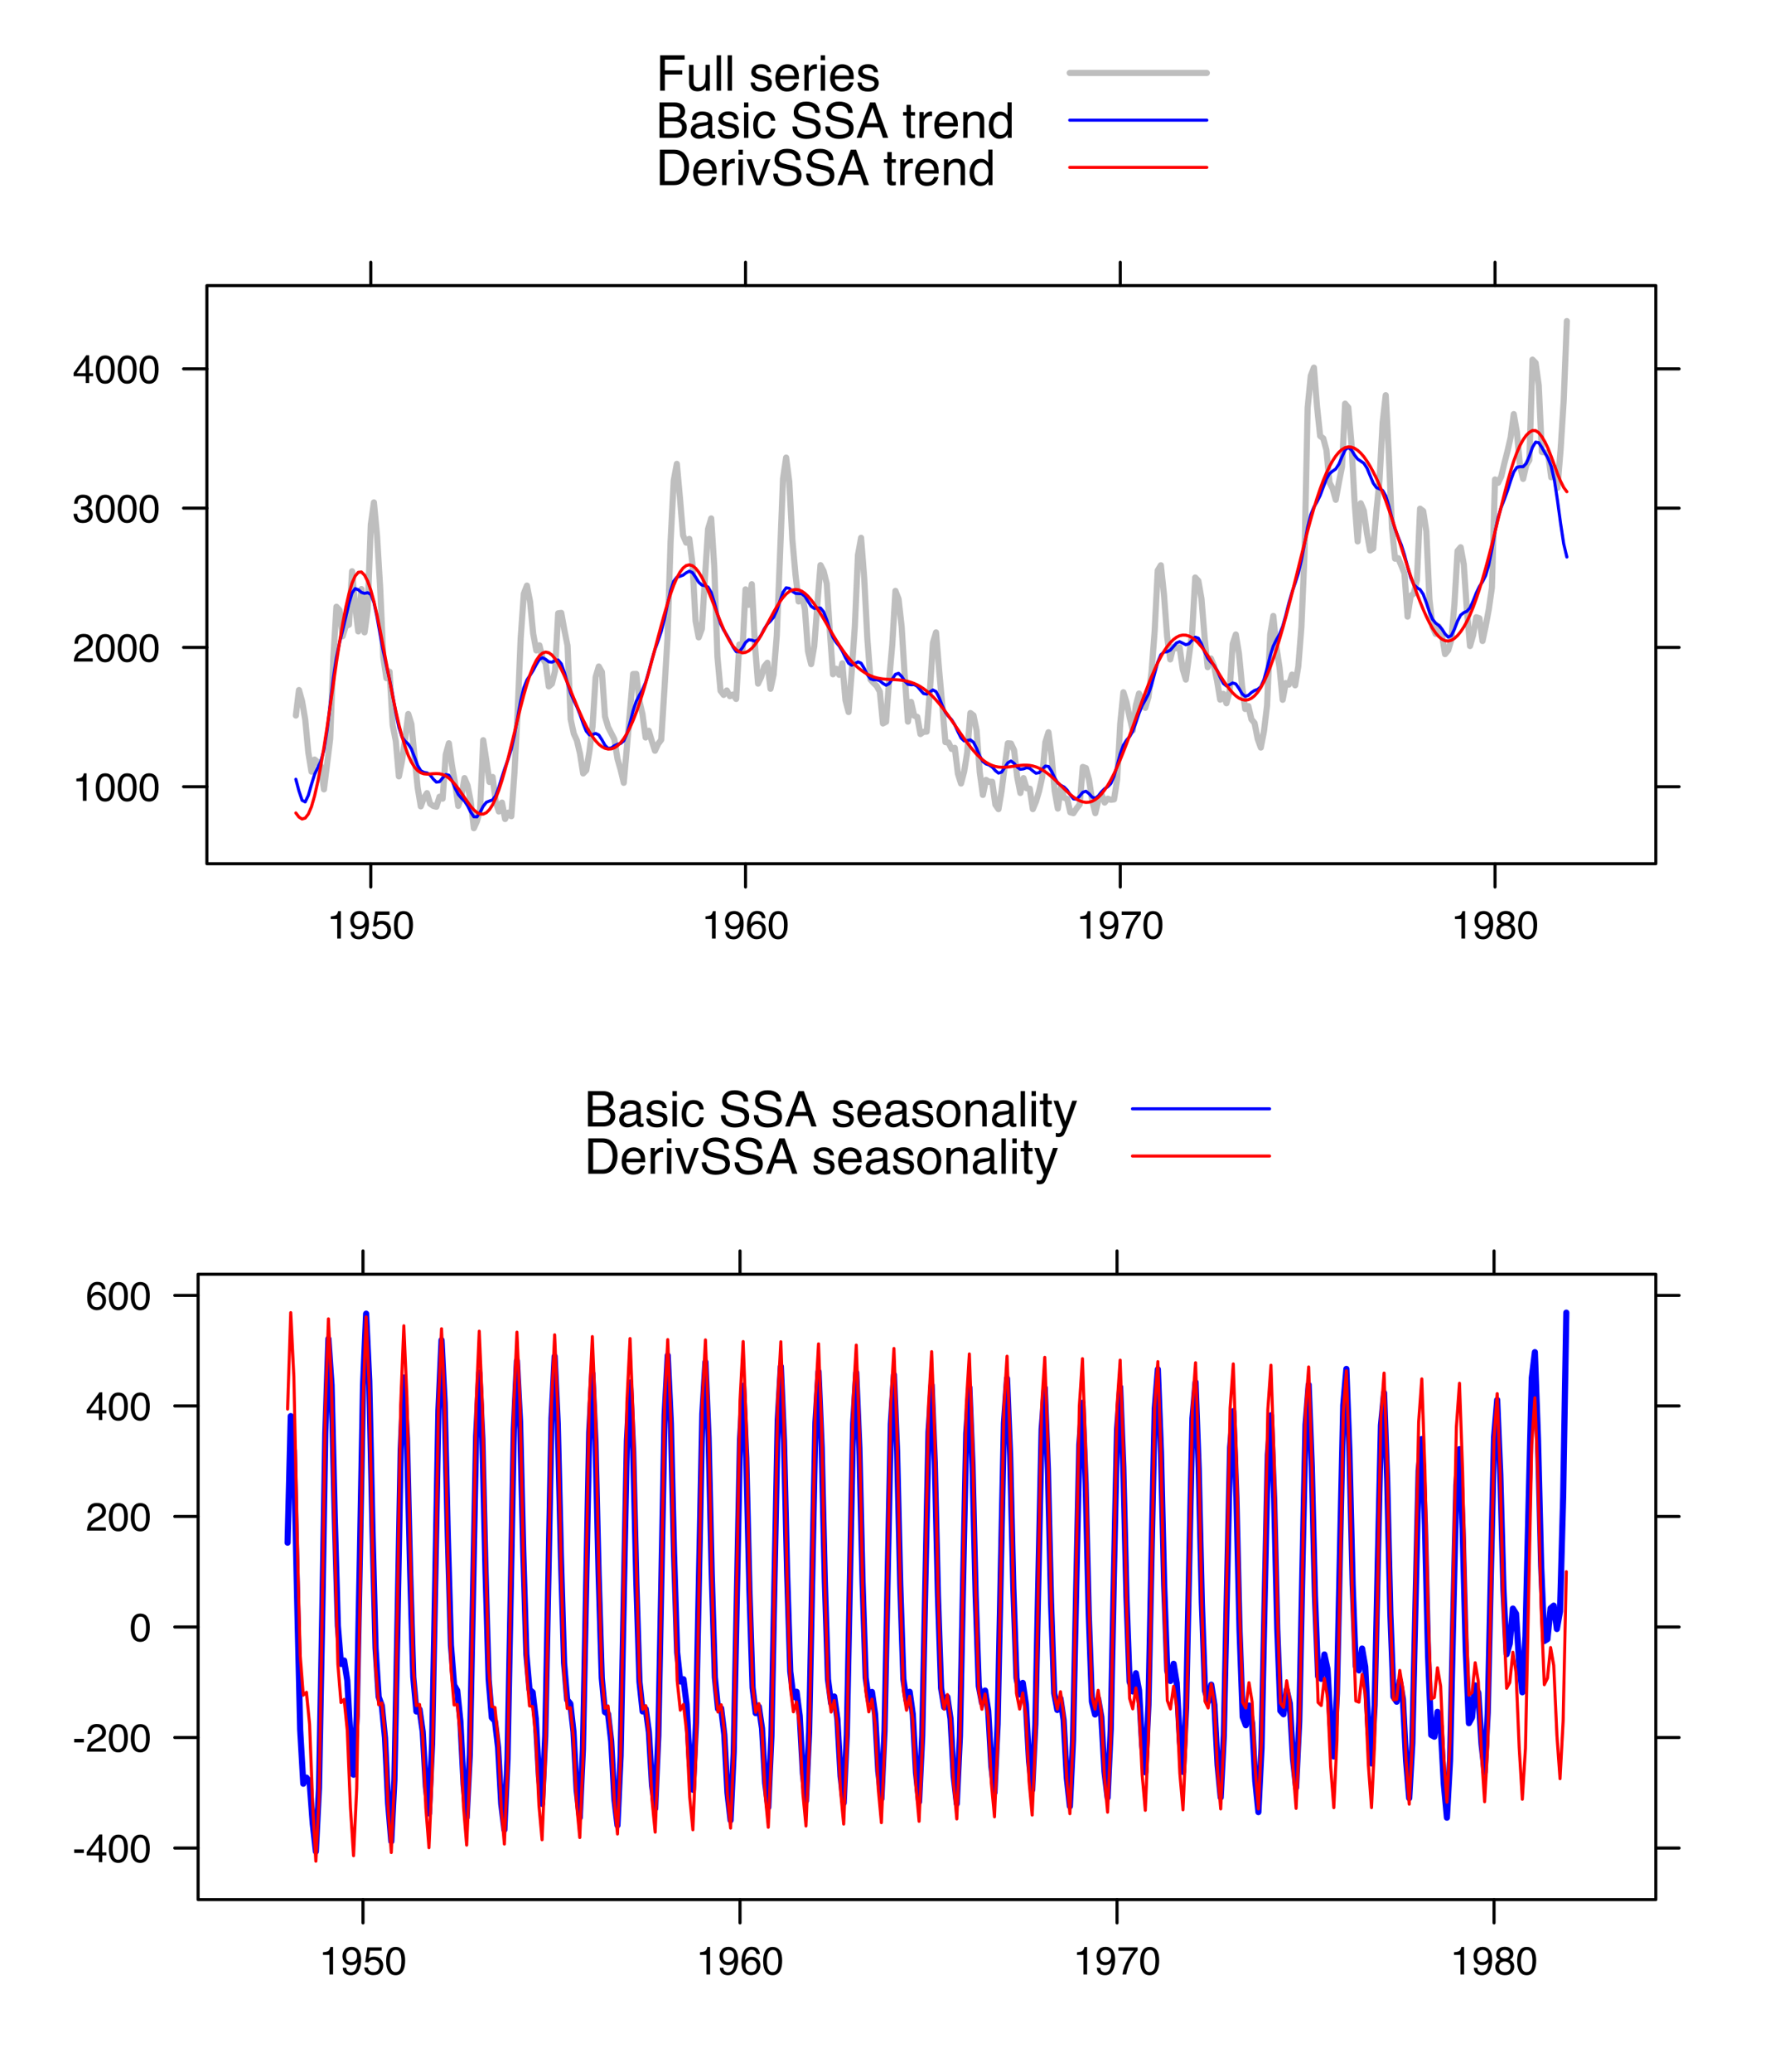 <?xml version="1.0" encoding="UTF-8"?>
<svg xmlns="http://www.w3.org/2000/svg" xmlns:xlink="http://www.w3.org/1999/xlink" width="432pt" height="504pt" viewBox="0 0 432 504" version="1.1">
<defs>
<g>
<symbol overflow="visible" id="glyph0-0">
<path style="stroke:none;" d="M 0.312 0 L 0.312 -6.875 L 5.766 -6.875 L 5.766 0 Z M 4.906 -0.859 L 4.906 -6.016 L 1.172 -6.016 L 1.172 -0.859 Z M 4.906 -0.859 "/>
</symbol>
<symbol overflow="visible" id="glyph0-1">
<path style="stroke:none;" d="M 0.922 -4.75 L 0.922 -5.391 C 1.523 -5.453 1.945 -5.551 2.188 -5.688 C 2.426 -5.832 2.609 -6.164 2.734 -6.688 L 3.391 -6.688 L 3.391 0 L 2.5 0 L 2.5 -4.75 Z M 0.922 -4.75 "/>
</symbol>
<symbol overflow="visible" id="glyph0-2">
<path style="stroke:none;" d="M 2.594 -6.703 C 3.457 -6.703 4.086 -6.348 4.484 -5.641 C 4.773 -5.086 4.922 -4.328 4.922 -3.359 C 4.922 -2.453 4.785 -1.695 4.516 -1.094 C 4.129 -0.238 3.488 0.188 2.594 0.188 C 1.781 0.188 1.18 -0.16 0.797 -0.859 C 0.461 -1.453 0.297 -2.238 0.297 -3.219 C 0.297 -3.977 0.395 -4.633 0.594 -5.188 C 0.957 -6.195 1.625 -6.703 2.594 -6.703 Z M 2.578 -0.578 C 3.016 -0.578 3.363 -0.77 3.625 -1.156 C 3.883 -1.551 4.016 -2.273 4.016 -3.328 C 4.016 -4.086 3.922 -4.711 3.734 -5.203 C 3.547 -5.703 3.18 -5.953 2.641 -5.953 C 2.148 -5.953 1.789 -5.719 1.562 -5.25 C 1.332 -4.781 1.219 -4.094 1.219 -3.188 C 1.219 -2.5 1.289 -1.945 1.438 -1.531 C 1.656 -0.895 2.035 -0.578 2.578 -0.578 Z M 2.578 -0.578 "/>
</symbol>
<symbol overflow="visible" id="glyph0-3">
<path style="stroke:none;" d="M 0.297 0 C 0.328 -0.57 0.445 -1.07 0.656 -1.5 C 0.863 -1.938 1.27 -2.328 1.875 -2.672 L 2.766 -3.188 C 3.172 -3.426 3.457 -3.629 3.625 -3.797 C 3.875 -4.055 4 -4.352 4 -4.688 C 4 -5.07 3.879 -5.379 3.641 -5.609 C 3.41 -5.836 3.102 -5.953 2.719 -5.953 C 2.133 -5.953 1.734 -5.734 1.516 -5.297 C 1.398 -5.066 1.336 -4.742 1.328 -4.328 L 0.469 -4.328 C 0.477 -4.91 0.582 -5.383 0.781 -5.75 C 1.145 -6.406 1.789 -6.734 2.719 -6.734 C 3.488 -6.734 4.051 -6.523 4.406 -6.109 C 4.758 -5.691 4.938 -5.227 4.938 -4.719 C 4.938 -4.188 4.75 -3.727 4.375 -3.344 C 4.156 -3.125 3.758 -2.852 3.188 -2.531 L 2.547 -2.188 C 2.242 -2.02 2.004 -1.859 1.828 -1.703 C 1.516 -1.43 1.316 -1.129 1.234 -0.797 L 4.906 -0.797 L 4.906 0 Z M 0.297 0 "/>
</symbol>
<symbol overflow="visible" id="glyph0-4">
<path style="stroke:none;" d="M 2.484 0.188 C 1.691 0.188 1.117 -0.031 0.766 -0.469 C 0.41 -0.906 0.234 -1.438 0.234 -2.062 L 1.109 -2.062 C 1.148 -1.625 1.234 -1.305 1.359 -1.109 C 1.578 -0.754 1.969 -0.578 2.531 -0.578 C 2.977 -0.578 3.336 -0.695 3.609 -0.938 C 3.879 -1.176 4.016 -1.484 4.016 -1.859 C 4.016 -2.316 3.867 -2.641 3.578 -2.828 C 3.297 -3.016 2.906 -3.109 2.406 -3.109 C 2.352 -3.109 2.297 -3.102 2.234 -3.094 C 2.18 -3.094 2.125 -3.094 2.062 -3.094 L 2.062 -3.844 C 2.145 -3.832 2.219 -3.82 2.281 -3.812 C 2.344 -3.812 2.406 -3.812 2.469 -3.812 C 2.789 -3.812 3.051 -3.863 3.25 -3.969 C 3.602 -4.145 3.781 -4.457 3.781 -4.906 C 3.781 -5.238 3.66 -5.492 3.422 -5.672 C 3.191 -5.859 2.914 -5.953 2.594 -5.953 C 2.031 -5.953 1.645 -5.766 1.438 -5.391 C 1.312 -5.18 1.242 -4.883 1.234 -4.5 L 0.391 -4.5 C 0.391 -5 0.492 -5.426 0.703 -5.781 C 1.047 -6.406 1.648 -6.719 2.516 -6.719 C 3.191 -6.719 3.719 -6.562 4.094 -6.25 C 4.469 -5.945 4.656 -5.508 4.656 -4.938 C 4.656 -4.52 4.547 -4.188 4.328 -3.938 C 4.191 -3.781 4.016 -3.656 3.797 -3.562 C 4.148 -3.469 4.426 -3.281 4.625 -3 C 4.82 -2.719 4.922 -2.379 4.922 -1.984 C 4.922 -1.348 4.707 -0.828 4.281 -0.422 C 3.863 -0.016 3.266 0.188 2.484 0.188 Z M 2.484 0.188 "/>
</symbol>
<symbol overflow="visible" id="glyph0-5">
<path style="stroke:none;" d="M 3.172 -2.375 L 3.172 -5.422 L 1.016 -2.375 Z M 3.188 0 L 3.188 -1.641 L 0.25 -1.641 L 0.25 -2.469 L 3.312 -6.734 L 4.031 -6.734 L 4.031 -2.375 L 5.016 -2.375 L 5.016 -1.641 L 4.031 -1.641 L 4.031 0 Z M 3.188 0 "/>
</symbol>
<symbol overflow="visible" id="glyph0-6">
<path style="stroke:none;" d="M 1.281 -1.625 C 1.301 -1.156 1.477 -0.832 1.812 -0.656 C 1.988 -0.562 2.18 -0.516 2.391 -0.516 C 2.797 -0.516 3.141 -0.68 3.422 -1.016 C 3.703 -1.348 3.906 -2.031 4.031 -3.062 C 3.844 -2.77 3.609 -2.562 3.328 -2.438 C 3.055 -2.32 2.758 -2.266 2.438 -2.266 C 1.789 -2.266 1.281 -2.461 0.906 -2.859 C 0.531 -3.266 0.344 -3.785 0.344 -4.422 C 0.344 -5.023 0.523 -5.555 0.891 -6.016 C 1.266 -6.484 1.816 -6.719 2.547 -6.719 C 3.523 -6.719 4.195 -6.273 4.562 -5.391 C 4.77 -4.91 4.875 -4.305 4.875 -3.578 C 4.875 -2.754 4.75 -2.023 4.5 -1.391 C 4.094 -0.336 3.398 0.188 2.422 0.188 C 1.766 0.188 1.266 0.016 0.922 -0.328 C 0.586 -0.672 0.422 -1.102 0.422 -1.625 Z M 2.547 -3 C 2.879 -3 3.188 -3.109 3.469 -3.328 C 3.75 -3.547 3.891 -3.93 3.891 -4.484 C 3.891 -4.973 3.766 -5.336 3.516 -5.578 C 3.266 -5.828 2.945 -5.953 2.562 -5.953 C 2.145 -5.953 1.816 -5.812 1.578 -5.531 C 1.336 -5.258 1.219 -4.891 1.219 -4.422 C 1.219 -3.984 1.32 -3.633 1.531 -3.375 C 1.75 -3.125 2.086 -3 2.547 -3 Z M 2.547 -3 "/>
</symbol>
<symbol overflow="visible" id="glyph0-7">
<path style="stroke:none;" d="M 1.188 -1.703 C 1.238 -1.223 1.461 -0.895 1.859 -0.719 C 2.055 -0.625 2.285 -0.578 2.547 -0.578 C 3.047 -0.578 3.414 -0.734 3.656 -1.047 C 3.895 -1.367 4.016 -1.723 4.016 -2.109 C 4.016 -2.578 3.867 -2.938 3.578 -3.188 C 3.297 -3.445 2.957 -3.578 2.562 -3.578 C 2.27 -3.578 2.02 -3.52 1.812 -3.406 C 1.602 -3.289 1.426 -3.133 1.281 -2.938 L 0.547 -2.984 L 1.062 -6.594 L 4.547 -6.594 L 4.547 -5.781 L 1.703 -5.781 L 1.406 -3.922 C 1.562 -4.035 1.711 -4.125 1.859 -4.188 C 2.109 -4.289 2.395 -4.344 2.719 -4.344 C 3.332 -4.344 3.852 -4.141 4.281 -3.734 C 4.707 -3.336 4.922 -2.836 4.922 -2.234 C 4.922 -1.598 4.723 -1.035 4.328 -0.547 C 3.941 -0.066 3.32 0.172 2.469 0.172 C 1.914 0.172 1.43 0.02 1.016 -0.281 C 0.598 -0.594 0.363 -1.066 0.312 -1.703 Z M 1.188 -1.703 "/>
</symbol>
<symbol overflow="visible" id="glyph0-8">
<path style="stroke:none;" d="M 2.812 -6.734 C 3.562 -6.734 4.082 -6.535 4.375 -6.141 C 4.664 -5.754 4.812 -5.359 4.812 -4.953 L 3.984 -4.953 C 3.93 -5.211 3.852 -5.422 3.75 -5.578 C 3.539 -5.859 3.227 -6 2.812 -6 C 2.344 -6 1.969 -5.781 1.688 -5.344 C 1.414 -4.906 1.266 -4.281 1.234 -3.469 C 1.422 -3.75 1.664 -3.961 1.969 -4.109 C 2.227 -4.234 2.523 -4.297 2.859 -4.297 C 3.422 -4.297 3.91 -4.113 4.328 -3.75 C 4.742 -3.395 4.953 -2.863 4.953 -2.156 C 4.953 -1.539 4.754 -1 4.359 -0.531 C 3.961 -0.062 3.398 0.172 2.672 0.172 C 2.047 0.172 1.504 -0.062 1.047 -0.531 C 0.586 -1.008 0.359 -1.816 0.359 -2.953 C 0.359 -3.785 0.461 -4.488 0.672 -5.062 C 1.055 -6.176 1.77 -6.734 2.812 -6.734 Z M 2.75 -0.578 C 3.188 -0.578 3.516 -0.723 3.734 -1.016 C 3.961 -1.316 4.078 -1.672 4.078 -2.078 C 4.078 -2.422 3.977 -2.75 3.781 -3.062 C 3.582 -3.375 3.223 -3.531 2.703 -3.531 C 2.336 -3.531 2.02 -3.41 1.75 -3.172 C 1.477 -2.93 1.344 -2.566 1.344 -2.078 C 1.344 -1.648 1.461 -1.289 1.703 -1 C 1.953 -0.719 2.301 -0.578 2.75 -0.578 Z M 2.75 -0.578 "/>
</symbol>
<symbol overflow="visible" id="glyph0-9">
<path style="stroke:none;" d="M 5.016 -6.594 L 5.016 -5.859 C 4.797 -5.648 4.508 -5.285 4.156 -4.766 C 3.801 -4.242 3.484 -3.688 3.203 -3.094 C 2.93 -2.508 2.727 -1.977 2.594 -1.5 C 2.5 -1.188 2.379 -0.688 2.234 0 L 1.312 0 C 1.52 -1.281 1.988 -2.555 2.719 -3.828 C 3.145 -4.566 3.594 -5.207 4.062 -5.75 L 0.344 -5.75 L 0.344 -6.594 Z M 5.016 -6.594 "/>
</symbol>
<symbol overflow="visible" id="glyph0-10">
<path style="stroke:none;" d="M 2.609 -3.891 C 2.984 -3.891 3.273 -3.992 3.484 -4.203 C 3.691 -4.41 3.797 -4.66 3.797 -4.953 C 3.797 -5.203 3.691 -5.43 3.484 -5.641 C 3.285 -5.848 2.984 -5.953 2.578 -5.953 C 2.172 -5.953 1.875 -5.848 1.688 -5.641 C 1.508 -5.43 1.422 -5.188 1.422 -4.906 C 1.422 -4.594 1.535 -4.344 1.766 -4.156 C 2.004 -3.977 2.285 -3.891 2.609 -3.891 Z M 2.656 -0.578 C 3.051 -0.578 3.375 -0.68 3.625 -0.891 C 3.883 -1.098 4.016 -1.414 4.016 -1.844 C 4.016 -2.27 3.879 -2.594 3.609 -2.812 C 3.348 -3.039 3.008 -3.156 2.594 -3.156 C 2.195 -3.156 1.867 -3.039 1.609 -2.812 C 1.359 -2.582 1.234 -2.266 1.234 -1.859 C 1.234 -1.516 1.348 -1.211 1.578 -0.953 C 1.816 -0.703 2.176 -0.578 2.656 -0.578 Z M 1.469 -3.578 C 1.227 -3.672 1.039 -3.785 0.906 -3.922 C 0.664 -4.172 0.547 -4.5 0.547 -4.906 C 0.547 -5.406 0.723 -5.832 1.078 -6.188 C 1.441 -6.551 1.957 -6.734 2.625 -6.734 C 3.27 -6.734 3.773 -6.562 4.141 -6.219 C 4.504 -5.875 4.688 -5.477 4.688 -5.031 C 4.688 -4.613 4.582 -4.273 4.375 -4.016 C 4.25 -3.867 4.062 -3.723 3.812 -3.578 C 4.094 -3.453 4.312 -3.305 4.469 -3.141 C 4.77 -2.828 4.922 -2.422 4.922 -1.922 C 4.922 -1.336 4.723 -0.836 4.328 -0.422 C 3.93 -0.016 3.367 0.188 2.641 0.188 C 1.984 0.188 1.43 0.008 0.984 -0.344 C 0.535 -0.695 0.312 -1.211 0.312 -1.891 C 0.312 -2.285 0.406 -2.625 0.594 -2.906 C 0.789 -3.195 1.082 -3.422 1.469 -3.578 Z M 1.469 -3.578 "/>
</symbol>
<symbol overflow="visible" id="glyph0-11">
<path style="stroke:none;" d="M 0.391 -3.109 L 2.75 -3.109 L 2.75 -2.234 L 0.391 -2.234 Z M 0.391 -3.109 "/>
</symbol>
<symbol overflow="visible" id="glyph1-0">
<path style="stroke:none;" d="M 0.391 0 L 0.391 -8.609 L 7.219 -8.609 L 7.219 0 Z M 6.141 -1.078 L 6.141 -7.531 L 1.469 -7.531 L 1.469 -1.078 Z M 6.141 -1.078 "/>
</symbol>
<symbol overflow="visible" id="glyph1-1">
<path style="stroke:none;" d="M 1.031 -8.609 L 7 -8.609 L 7 -7.547 L 2.188 -7.547 L 2.188 -4.938 L 6.422 -4.938 L 6.422 -3.922 L 2.188 -3.922 L 2.188 0 L 1.031 0 Z M 1.031 -8.609 "/>
</symbol>
<symbol overflow="visible" id="glyph1-2">
<path style="stroke:none;" d="M 1.828 -6.281 L 1.828 -2.109 C 1.828 -1.785 1.879 -1.523 1.984 -1.328 C 2.172 -0.953 2.52 -0.766 3.031 -0.766 C 3.758 -0.766 4.258 -1.094 4.531 -1.75 C 4.676 -2.102 4.75 -2.582 4.75 -3.188 L 4.75 -6.281 L 5.797 -6.281 L 5.797 0 L 4.812 0 L 4.812 -0.922 C 4.676 -0.68 4.508 -0.484 4.312 -0.328 C 3.906 0.004 3.414 0.172 2.844 0.172 C 1.945 0.172 1.336 -0.129 1.016 -0.734 C 0.836 -1.047 0.75 -1.473 0.75 -2.016 L 0.75 -6.281 Z M 3.281 -6.422 Z M 3.281 -6.422 "/>
</symbol>
<symbol overflow="visible" id="glyph1-3">
<path style="stroke:none;" d="M 0.797 -8.609 L 1.859 -8.609 L 1.859 0 L 0.797 0 Z M 0.797 -8.609 "/>
</symbol>
<symbol overflow="visible" id="glyph1-4">
<path style="stroke:none;" d=""/>
</symbol>
<symbol overflow="visible" id="glyph1-5">
<path style="stroke:none;" d="M 1.406 -1.969 C 1.438 -1.613 1.523 -1.344 1.672 -1.156 C 1.93 -0.82 2.391 -0.656 3.047 -0.656 C 3.441 -0.656 3.785 -0.738 4.078 -0.906 C 4.379 -1.07 4.531 -1.332 4.531 -1.688 C 4.531 -1.957 4.41 -2.164 4.172 -2.312 C 4.016 -2.395 3.711 -2.492 3.266 -2.609 L 2.422 -2.812 C 1.891 -2.945 1.5 -3.098 1.25 -3.266 C 0.789 -3.547 0.562 -3.941 0.562 -4.453 C 0.562 -5.047 0.773 -5.523 1.203 -5.891 C 1.629 -6.254 2.207 -6.438 2.938 -6.438 C 3.875 -6.438 4.551 -6.16 4.969 -5.609 C 5.238 -5.254 5.367 -4.875 5.359 -4.469 L 4.359 -4.469 C 4.336 -4.707 4.254 -4.926 4.109 -5.125 C 3.867 -5.395 3.445 -5.531 2.844 -5.531 C 2.445 -5.531 2.145 -5.453 1.938 -5.297 C 1.738 -5.148 1.641 -4.953 1.641 -4.703 C 1.641 -4.43 1.773 -4.211 2.047 -4.047 C 2.203 -3.953 2.43 -3.867 2.734 -3.797 L 3.422 -3.625 C 4.18 -3.438 4.691 -3.258 4.953 -3.094 C 5.359 -2.82 5.562 -2.395 5.562 -1.812 C 5.562 -1.258 5.348 -0.781 4.922 -0.375 C 4.504 0.031 3.863 0.234 3 0.234 C 2.062 0.234 1.395 0.023 1 -0.391 C 0.613 -0.816 0.41 -1.344 0.391 -1.969 Z M 2.953 -6.422 Z M 2.953 -6.422 "/>
</symbol>
<symbol overflow="visible" id="glyph1-6">
<path style="stroke:none;" d="M 3.391 -6.422 C 3.836 -6.422 4.27 -6.316 4.688 -6.109 C 5.102 -5.898 5.422 -5.629 5.641 -5.297 C 5.848 -4.973 5.988 -4.602 6.062 -4.188 C 6.125 -3.895 6.156 -3.43 6.156 -2.797 L 1.547 -2.797 C 1.566 -2.16 1.719 -1.648 2 -1.266 C 2.281 -0.879 2.719 -0.688 3.312 -0.688 C 3.863 -0.688 4.301 -0.867 4.625 -1.234 C 4.812 -1.441 4.945 -1.688 5.031 -1.969 L 6.062 -1.969 C 6.039 -1.738 5.953 -1.484 5.797 -1.203 C 5.641 -0.922 5.469 -0.688 5.281 -0.5 C 4.957 -0.188 4.555 0.02 4.078 0.125 C 3.828 0.188 3.539 0.219 3.219 0.219 C 2.438 0.219 1.773 -0.062 1.234 -0.625 C 0.691 -1.195 0.422 -1.992 0.422 -3.016 C 0.422 -4.023 0.691 -4.844 1.234 -5.469 C 1.785 -6.102 2.504 -6.422 3.391 -6.422 Z M 5.062 -3.641 C 5.02 -4.098 4.922 -4.461 4.766 -4.734 C 4.484 -5.242 4.004 -5.5 3.328 -5.5 C 2.836 -5.5 2.426 -5.32 2.094 -4.969 C 1.77 -4.625 1.598 -4.18 1.578 -3.641 Z M 3.281 -6.422 Z M 3.281 -6.422 "/>
</symbol>
<symbol overflow="visible" id="glyph1-7">
<path style="stroke:none;" d="M 0.797 -6.281 L 1.812 -6.281 L 1.812 -5.188 C 1.883 -5.406 2.082 -5.664 2.406 -5.969 C 2.727 -6.27 3.098 -6.422 3.516 -6.422 C 3.535 -6.422 3.566 -6.414 3.609 -6.406 C 3.66 -6.406 3.742 -6.398 3.859 -6.391 L 3.859 -5.281 C 3.797 -5.289 3.738 -5.297 3.688 -5.297 C 3.633 -5.297 3.578 -5.297 3.516 -5.297 C 2.984 -5.297 2.57 -5.125 2.281 -4.781 C 2 -4.445 1.859 -4.055 1.859 -3.609 L 1.859 0 L 0.797 0 Z M 0.797 -6.281 "/>
</symbol>
<symbol overflow="visible" id="glyph1-8">
<path style="stroke:none;" d="M 0.781 -6.25 L 1.844 -6.25 L 1.844 0 L 0.781 0 Z M 0.781 -8.609 L 1.844 -8.609 L 1.844 -7.406 L 0.781 -7.406 Z M 0.781 -8.609 "/>
</symbol>
<symbol overflow="visible" id="glyph1-9">
<path style="stroke:none;" d="M 4.156 -4.969 C 4.645 -4.969 5.023 -5.035 5.297 -5.172 C 5.723 -5.391 5.938 -5.773 5.938 -6.328 C 5.938 -6.891 5.707 -7.27 5.25 -7.469 C 5 -7.582 4.617 -7.641 4.109 -7.641 L 2.031 -7.641 L 2.031 -4.969 Z M 4.547 -1 C 5.254 -1 5.766 -1.207 6.078 -1.625 C 6.266 -1.883 6.359 -2.195 6.359 -2.562 C 6.359 -3.188 6.078 -3.613 5.516 -3.844 C 5.223 -3.969 4.832 -4.031 4.344 -4.031 L 2.031 -4.031 L 2.031 -1 Z M 0.891 -8.609 L 4.578 -8.609 C 5.586 -8.609 6.305 -8.305 6.734 -7.703 C 6.984 -7.348 7.109 -6.938 7.109 -6.469 C 7.109 -5.926 6.953 -5.484 6.641 -5.141 C 6.484 -4.953 6.254 -4.785 5.953 -4.641 C 6.391 -4.473 6.719 -4.281 6.938 -4.062 C 7.332 -3.688 7.531 -3.172 7.531 -2.516 C 7.531 -1.961 7.352 -1.461 7 -1.016 C 6.477 -0.336 5.656 0 4.531 0 L 0.891 0 Z M 0.891 -8.609 "/>
</symbol>
<symbol overflow="visible" id="glyph1-10">
<path style="stroke:none;" d="M 1.578 -1.672 C 1.578 -1.367 1.688 -1.129 1.906 -0.953 C 2.133 -0.773 2.398 -0.688 2.703 -0.688 C 3.078 -0.688 3.438 -0.77 3.781 -0.938 C 4.375 -1.227 4.672 -1.695 4.672 -2.344 L 4.672 -3.188 C 4.535 -3.113 4.363 -3.047 4.156 -2.984 C 3.957 -2.93 3.758 -2.895 3.562 -2.875 L 2.938 -2.797 C 2.551 -2.742 2.258 -2.66 2.062 -2.547 C 1.738 -2.367 1.578 -2.078 1.578 -1.672 Z M 4.141 -3.797 C 4.379 -3.828 4.539 -3.93 4.625 -4.109 C 4.664 -4.203 4.688 -4.336 4.688 -4.516 C 4.688 -4.867 4.555 -5.125 4.297 -5.281 C 4.047 -5.445 3.688 -5.531 3.219 -5.531 C 2.664 -5.531 2.273 -5.383 2.047 -5.094 C 1.91 -4.926 1.82 -4.68 1.781 -4.359 L 0.797 -4.359 C 0.816 -5.129 1.066 -5.664 1.547 -5.969 C 2.035 -6.27 2.598 -6.422 3.234 -6.422 C 3.973 -6.422 4.57 -6.281 5.031 -6 C 5.488 -5.719 5.719 -5.281 5.719 -4.688 L 5.719 -1.078 C 5.719 -0.973 5.738 -0.883 5.781 -0.812 C 5.832 -0.75 5.93 -0.719 6.078 -0.719 C 6.117 -0.719 6.164 -0.719 6.219 -0.719 C 6.281 -0.727 6.348 -0.738 6.422 -0.75 L 6.422 0.031 C 6.254 0.07 6.125 0.098 6.031 0.109 C 5.945 0.129 5.832 0.141 5.688 0.141 C 5.32 0.141 5.062 0.008 4.906 -0.25 C 4.812 -0.383 4.75 -0.578 4.719 -0.828 C 4.5 -0.547 4.188 -0.301 3.781 -0.094 C 3.383 0.113 2.945 0.219 2.469 0.219 C 1.883 0.219 1.406 0.039 1.031 -0.312 C 0.664 -0.664 0.484 -1.109 0.484 -1.641 C 0.484 -2.223 0.664 -2.676 1.031 -3 C 1.395 -3.32 1.867 -3.52 2.453 -3.594 Z M 3.266 -6.422 Z M 3.266 -6.422 "/>
</symbol>
<symbol overflow="visible" id="glyph1-11">
<path style="stroke:none;" d="M 3.188 -6.453 C 3.895 -6.453 4.469 -6.281 4.906 -5.938 C 5.352 -5.594 5.625 -5.004 5.719 -4.172 L 4.688 -4.172 C 4.625 -4.555 4.484 -4.875 4.266 -5.125 C 4.047 -5.383 3.688 -5.516 3.188 -5.516 C 2.52 -5.516 2.039 -5.188 1.75 -4.531 C 1.562 -4.102 1.469 -3.578 1.469 -2.953 C 1.469 -2.328 1.598 -1.797 1.859 -1.359 C 2.129 -0.93 2.551 -0.719 3.125 -0.719 C 3.562 -0.719 3.906 -0.852 4.156 -1.125 C 4.414 -1.395 4.594 -1.758 4.688 -2.219 L 5.719 -2.219 C 5.602 -1.383 5.312 -0.773 4.844 -0.391 C 4.375 -0.004 3.773 0.188 3.047 0.188 C 2.223 0.188 1.566 -0.113 1.078 -0.719 C 0.586 -1.32 0.344 -2.07 0.344 -2.969 C 0.344 -4.07 0.609 -4.926 1.141 -5.531 C 1.68 -6.145 2.363 -6.453 3.188 -6.453 Z M 3.031 -6.422 Z M 3.031 -6.422 "/>
</symbol>
<symbol overflow="visible" id="glyph1-12">
<path style="stroke:none;" d="M 1.672 -2.781 C 1.703 -2.289 1.816 -1.895 2.016 -1.594 C 2.41 -1.02 3.094 -0.734 4.062 -0.734 C 4.5 -0.734 4.898 -0.797 5.266 -0.922 C 5.961 -1.16 6.312 -1.594 6.312 -2.219 C 6.312 -2.688 6.16 -3.02 5.859 -3.219 C 5.566 -3.414 5.102 -3.586 4.469 -3.734 L 3.312 -4 C 2.539 -4.164 2 -4.352 1.688 -4.562 C 1.145 -4.926 0.875 -5.461 0.875 -6.172 C 0.875 -6.953 1.141 -7.586 1.672 -8.078 C 2.203 -8.578 2.957 -8.828 3.938 -8.828 C 4.844 -8.828 5.609 -8.609 6.234 -8.172 C 6.867 -7.734 7.188 -7.035 7.188 -6.078 L 6.094 -6.078 C 6.031 -6.547 5.906 -6.898 5.719 -7.141 C 5.363 -7.586 4.758 -7.812 3.906 -7.812 C 3.219 -7.812 2.723 -7.664 2.422 -7.375 C 2.117 -7.094 1.969 -6.758 1.969 -6.375 C 1.969 -5.957 2.145 -5.648 2.5 -5.453 C 2.727 -5.328 3.25 -5.172 4.062 -4.984 L 5.281 -4.703 C 5.852 -4.566 6.301 -4.383 6.625 -4.156 C 7.164 -3.758 7.438 -3.176 7.438 -2.406 C 7.438 -1.457 7.086 -0.773 6.391 -0.359 C 5.703 0.047 4.898 0.25 3.984 0.25 C 2.91 0.25 2.07 -0.02 1.469 -0.562 C 0.863 -1.113 0.566 -1.852 0.578 -2.781 Z M 4.031 -8.844 Z M 4.031 -8.844 "/>
</symbol>
<symbol overflow="visible" id="glyph1-13">
<path style="stroke:none;" d="M 5.328 -3.531 L 4.031 -7.328 L 2.641 -3.531 Z M 3.422 -8.609 L 4.734 -8.609 L 7.859 0 L 6.578 0 L 5.703 -2.578 L 2.297 -2.578 L 1.375 0 L 0.172 0 Z M 4.016 -8.609 Z M 4.016 -8.609 "/>
</symbol>
<symbol overflow="visible" id="glyph1-14">
<path style="stroke:none;" d="M 0.984 -8.031 L 2.047 -8.031 L 2.047 -6.281 L 3.047 -6.281 L 3.047 -5.422 L 2.047 -5.422 L 2.047 -1.312 C 2.047 -1.094 2.125 -0.945 2.281 -0.875 C 2.352 -0.832 2.488 -0.812 2.688 -0.812 C 2.738 -0.812 2.789 -0.812 2.844 -0.812 C 2.906 -0.82 2.973 -0.828 3.047 -0.828 L 3.047 0 C 2.93 0.031 2.805 0.051 2.672 0.062 C 2.547 0.082 2.406 0.094 2.25 0.094 C 1.758 0.094 1.426 -0.031 1.25 -0.281 C 1.07 -0.531 0.984 -0.859 0.984 -1.266 L 0.984 -5.422 L 0.141 -5.422 L 0.141 -6.281 L 0.984 -6.281 Z M 0.984 -8.031 "/>
</symbol>
<symbol overflow="visible" id="glyph1-15">
<path style="stroke:none;" d="M 0.781 -6.281 L 1.781 -6.281 L 1.781 -5.391 C 2.07 -5.754 2.383 -6.016 2.719 -6.172 C 3.051 -6.336 3.422 -6.422 3.828 -6.422 C 4.711 -6.422 5.312 -6.109 5.625 -5.484 C 5.801 -5.141 5.891 -4.656 5.891 -4.031 L 5.891 0 L 4.812 0 L 4.812 -3.953 C 4.812 -4.336 4.754 -4.645 4.641 -4.875 C 4.453 -5.27 4.113 -5.469 3.625 -5.469 C 3.375 -5.469 3.172 -5.441 3.016 -5.391 C 2.723 -5.305 2.469 -5.133 2.25 -4.875 C 2.07 -4.664 1.957 -4.453 1.906 -4.234 C 1.852 -4.016 1.828 -3.695 1.828 -3.281 L 1.828 0 L 0.781 0 Z M 3.25 -6.422 Z M 3.25 -6.422 "/>
</symbol>
<symbol overflow="visible" id="glyph1-16">
<path style="stroke:none;" d="M 1.438 -3.062 C 1.438 -2.395 1.578 -1.832 1.859 -1.375 C 2.148 -0.926 2.609 -0.703 3.234 -0.703 C 3.723 -0.703 4.125 -0.91 4.438 -1.328 C 4.758 -1.742 4.922 -2.348 4.922 -3.141 C 4.922 -3.93 4.754 -4.516 4.422 -4.891 C 4.098 -5.273 3.703 -5.469 3.234 -5.469 C 2.703 -5.469 2.27 -5.266 1.938 -4.859 C 1.602 -4.453 1.438 -3.852 1.438 -3.062 Z M 3.031 -6.391 C 3.508 -6.391 3.91 -6.285 4.234 -6.078 C 4.422 -5.961 4.633 -5.758 4.875 -5.469 L 4.875 -8.641 L 5.891 -8.641 L 5.891 0 L 4.938 0 L 4.938 -0.875 C 4.695 -0.488 4.406 -0.207 4.062 -0.031 C 3.727 0.133 3.344 0.219 2.906 0.219 C 2.207 0.219 1.602 -0.07 1.094 -0.656 C 0.582 -1.25 0.328 -2.031 0.328 -3 C 0.328 -3.914 0.562 -4.707 1.031 -5.375 C 1.5 -6.051 2.164 -6.391 3.031 -6.391 Z M 3.031 -6.391 "/>
</symbol>
<symbol overflow="visible" id="glyph1-17">
<path style="stroke:none;" d="M 4.219 -1 C 4.613 -1 4.938 -1.039 5.188 -1.125 C 5.645 -1.27 6.02 -1.562 6.312 -2 C 6.539 -2.344 6.703 -2.785 6.797 -3.328 C 6.859 -3.66 6.891 -3.961 6.891 -4.234 C 6.891 -5.305 6.676 -6.133 6.25 -6.719 C 5.832 -7.312 5.148 -7.609 4.203 -7.609 L 2.141 -7.609 L 2.141 -1 Z M 0.969 -8.609 L 4.453 -8.609 C 5.641 -8.609 6.555 -8.188 7.203 -7.344 C 7.785 -6.594 8.078 -5.625 8.078 -4.438 C 8.078 -3.52 7.906 -2.691 7.562 -1.953 C 6.957 -0.648 5.914 0 4.438 0 L 0.969 0 Z M 0.969 -8.609 "/>
</symbol>
<symbol overflow="visible" id="glyph1-18">
<path style="stroke:none;" d="M 1.297 -6.281 L 2.969 -1.172 L 4.719 -6.281 L 5.875 -6.281 L 3.5 0 L 2.375 0 L 0.062 -6.281 Z M 1.297 -6.281 "/>
</symbol>
<symbol overflow="visible" id="glyph1-19">
<path style="stroke:none;" d="M 3.266 -0.688 C 3.961 -0.688 4.441 -0.945 4.703 -1.469 C 4.961 -2 5.094 -2.586 5.094 -3.234 C 5.094 -3.828 5 -4.305 4.812 -4.672 C 4.508 -5.242 4 -5.531 3.281 -5.531 C 2.633 -5.531 2.164 -5.285 1.875 -4.797 C 1.582 -4.305 1.438 -3.711 1.438 -3.016 C 1.438 -2.348 1.582 -1.789 1.875 -1.344 C 2.164 -0.906 2.629 -0.688 3.266 -0.688 Z M 3.312 -6.453 C 4.113 -6.453 4.789 -6.18 5.344 -5.641 C 5.906 -5.109 6.188 -4.316 6.188 -3.266 C 6.188 -2.254 5.941 -1.414 5.453 -0.75 C 4.961 -0.094 4.203 0.234 3.172 0.234 C 2.305 0.234 1.617 -0.055 1.109 -0.641 C 0.598 -1.234 0.344 -2.02 0.344 -3 C 0.344 -4.051 0.609 -4.891 1.141 -5.516 C 1.68 -6.141 2.406 -6.453 3.312 -6.453 Z M 3.266 -6.422 Z M 3.266 -6.422 "/>
</symbol>
<symbol overflow="visible" id="glyph1-20">
<path style="stroke:none;" d="M 4.688 -6.281 L 5.859 -6.281 C 5.711 -5.875 5.383 -4.953 4.875 -3.516 C 4.488 -2.441 4.164 -1.566 3.906 -0.891 C 3.301 0.711 2.875 1.691 2.625 2.047 C 2.375 2.398 1.941 2.578 1.328 2.578 C 1.18 2.578 1.066 2.566 0.984 2.547 C 0.91 2.535 0.812 2.516 0.688 2.484 L 0.688 1.531 C 0.875 1.582 1.008 1.613 1.094 1.625 C 1.176 1.633 1.25 1.641 1.312 1.641 C 1.5 1.641 1.641 1.609 1.734 1.547 C 1.828 1.484 1.906 1.406 1.969 1.312 C 1.988 1.281 2.055 1.117 2.172 0.828 C 2.297 0.535 2.383 0.32 2.438 0.188 L 0.125 -6.281 L 1.312 -6.281 L 3 -1.172 Z M 3 -6.422 Z M 3 -6.422 "/>
</symbol>
</g>
</defs>
<g id="surface21">
<rect x="0" y="0" width="432" height="504" style="fill:rgb(100%,100%,100%);fill-opacity:1;stroke:none;"/>
<path style="fill:none;stroke-width:0.75;stroke-linecap:round;stroke-linejoin:round;stroke:rgb(0%,0%,0%);stroke-opacity:1;stroke-miterlimit:10;" d="M 90.246 69.477 L 90.246 63.809 "/>
<path style="fill:none;stroke-width:0.75;stroke-linecap:round;stroke-linejoin:round;stroke:rgb(0%,0%,0%);stroke-opacity:1;stroke-miterlimit:10;" d="M 181.449 69.477 L 181.449 63.809 "/>
<path style="fill:none;stroke-width:0.75;stroke-linecap:round;stroke-linejoin:round;stroke:rgb(0%,0%,0%);stroke-opacity:1;stroke-miterlimit:10;" d="M 272.652 69.477 L 272.652 63.809 "/>
<path style="fill:none;stroke-width:0.75;stroke-linecap:round;stroke-linejoin:round;stroke:rgb(0%,0%,0%);stroke-opacity:1;stroke-miterlimit:10;" d="M 363.859 69.477 L 363.859 63.809 "/>
<path style="fill:none;stroke-width:0.75;stroke-linecap:round;stroke-linejoin:round;stroke:rgb(0%,0%,0%);stroke-opacity:1;stroke-miterlimit:10;" d="M 50.352 191.383 L 44.68 191.383 "/>
<path style="fill:none;stroke-width:0.75;stroke-linecap:round;stroke-linejoin:round;stroke:rgb(0%,0%,0%);stroke-opacity:1;stroke-miterlimit:10;" d="M 50.352 157.5 L 44.68 157.5 "/>
<path style="fill:none;stroke-width:0.75;stroke-linecap:round;stroke-linejoin:round;stroke:rgb(0%,0%,0%);stroke-opacity:1;stroke-miterlimit:10;" d="M 50.352 123.617 L 44.68 123.617 "/>
<path style="fill:none;stroke-width:0.75;stroke-linecap:round;stroke-linejoin:round;stroke:rgb(0%,0%,0%);stroke-opacity:1;stroke-miterlimit:10;" d="M 50.352 89.734 L 44.68 89.734 "/>
<g style="fill:rgb(0%,0%,0%);fill-opacity:1;">
  <use xlink:href="#glyph0-1" x="17.668" y="194.82"/>
  <use xlink:href="#glyph0-2" x="23.004" y="194.82"/>
  <use xlink:href="#glyph0-2" x="28.339" y="194.82"/>
  <use xlink:href="#glyph0-2" x="33.675" y="194.82"/>
</g>
<g style="fill:rgb(0%,0%,0%);fill-opacity:1;">
  <use xlink:href="#glyph0-3" x="17.668" y="160.938"/>
  <use xlink:href="#glyph0-2" x="23.004" y="160.938"/>
  <use xlink:href="#glyph0-2" x="28.339" y="160.938"/>
  <use xlink:href="#glyph0-2" x="33.675" y="160.938"/>
</g>
<g style="fill:rgb(0%,0%,0%);fill-opacity:1;">
  <use xlink:href="#glyph0-4" x="17.668" y="127.055"/>
  <use xlink:href="#glyph0-2" x="23.004" y="127.055"/>
  <use xlink:href="#glyph0-2" x="28.339" y="127.055"/>
  <use xlink:href="#glyph0-2" x="33.675" y="127.055"/>
</g>
<g style="fill:rgb(0%,0%,0%);fill-opacity:1;">
  <use xlink:href="#glyph0-5" x="17.668" y="93.172"/>
  <use xlink:href="#glyph0-2" x="23.004" y="93.172"/>
  <use xlink:href="#glyph0-2" x="28.339" y="93.172"/>
  <use xlink:href="#glyph0-2" x="33.675" y="93.172"/>
</g>
<path style="fill:none;stroke-width:0.75;stroke-linecap:round;stroke-linejoin:round;stroke:rgb(0%,0%,0%);stroke-opacity:1;stroke-miterlimit:10;" d="M 90.246 210.117 L 90.246 215.785 "/>
<path style="fill:none;stroke-width:0.75;stroke-linecap:round;stroke-linejoin:round;stroke:rgb(0%,0%,0%);stroke-opacity:1;stroke-miterlimit:10;" d="M 181.449 210.117 L 181.449 215.785 "/>
<path style="fill:none;stroke-width:0.75;stroke-linecap:round;stroke-linejoin:round;stroke:rgb(0%,0%,0%);stroke-opacity:1;stroke-miterlimit:10;" d="M 272.652 210.117 L 272.652 215.785 "/>
<path style="fill:none;stroke-width:0.75;stroke-linecap:round;stroke-linejoin:round;stroke:rgb(0%,0%,0%);stroke-opacity:1;stroke-miterlimit:10;" d="M 363.859 210.117 L 363.859 215.785 "/>
<g style="fill:rgb(0%,0%,0%);fill-opacity:1;">
  <use xlink:href="#glyph0-1" x="79.574" y="228.332"/>
  <use xlink:href="#glyph0-6" x="84.91" y="228.332"/>
  <use xlink:href="#glyph0-7" x="90.245" y="228.332"/>
  <use xlink:href="#glyph0-2" x="95.581" y="228.332"/>
</g>
<g style="fill:rgb(0%,0%,0%);fill-opacity:1;">
  <use xlink:href="#glyph0-1" x="170.777" y="228.332"/>
  <use xlink:href="#glyph0-6" x="176.113" y="228.332"/>
  <use xlink:href="#glyph0-8" x="181.449" y="228.332"/>
  <use xlink:href="#glyph0-2" x="186.784" y="228.332"/>
</g>
<g style="fill:rgb(0%,0%,0%);fill-opacity:1;">
  <use xlink:href="#glyph0-1" x="261.98" y="228.332"/>
  <use xlink:href="#glyph0-6" x="267.316" y="228.332"/>
  <use xlink:href="#glyph0-9" x="272.652" y="228.332"/>
  <use xlink:href="#glyph0-2" x="277.987" y="228.332"/>
</g>
<g style="fill:rgb(0%,0%,0%);fill-opacity:1;">
  <use xlink:href="#glyph0-1" x="353.188" y="228.332"/>
  <use xlink:href="#glyph0-6" x="358.523" y="228.332"/>
  <use xlink:href="#glyph0-10" x="363.859" y="228.332"/>
  <use xlink:href="#glyph0-2" x="369.194" y="228.332"/>
</g>
<path style="fill:none;stroke-width:0.75;stroke-linecap:round;stroke-linejoin:round;stroke:rgb(0%,0%,0%);stroke-opacity:1;stroke-miterlimit:10;" d="M 402.992 191.383 L 408.66 191.383 "/>
<path style="fill:none;stroke-width:0.75;stroke-linecap:round;stroke-linejoin:round;stroke:rgb(0%,0%,0%);stroke-opacity:1;stroke-miterlimit:10;" d="M 402.992 157.5 L 408.66 157.5 "/>
<path style="fill:none;stroke-width:0.75;stroke-linecap:round;stroke-linejoin:round;stroke:rgb(0%,0%,0%);stroke-opacity:1;stroke-miterlimit:10;" d="M 402.992 123.617 L 408.66 123.617 "/>
<path style="fill:none;stroke-width:0.75;stroke-linecap:round;stroke-linejoin:round;stroke:rgb(0%,0%,0%);stroke-opacity:1;stroke-miterlimit:10;" d="M 402.992 89.734 L 408.66 89.734 "/>
<path style="fill:none;stroke-width:1.5;stroke-linecap:round;stroke-linejoin:round;stroke:rgb(74.51%,74.51%,74.51%);stroke-opacity:1;stroke-miterlimit:10;" d="M 72.004 174.07 L 72.766 167.867 L 73.523 170.578 L 74.285 175.051 L 75.043 183.082 L 75.805 187.727 L 76.562 184.777 L 77.324 185.387 L 78.082 186.438 L 78.844 192.027 L 79.605 185.859 L 80.363 179.727 L 81.125 160.109 L 81.883 147.605 L 82.645 148.453 L 83.402 154.758 L 84.164 152.281 L 84.926 151.977 L 85.684 138.965 L 86.445 147.574 L 87.203 153.605 L 87.965 143.305 L 88.723 153.84 L 89.484 148.352 L 90.246 127.617 L 91.004 122.227 L 91.766 130.324 L 92.523 142.965 L 93.285 159.871 L 94.043 164.988 L 94.805 163.395 L 95.566 176.375 L 96.324 180.27 L 97.086 188.875 L 97.844 185.082 L 98.605 179.762 L 99.363 173.695 L 100.125 176.137 L 100.887 184.066 L 101.645 191.555 L 102.406 196.16 L 103.164 194.129 L 103.926 192.941 L 104.684 195.52 L 105.445 196.059 L 106.207 196.262 L 106.965 193.824 L 107.727 194.297 L 108.484 183.59 L 109.246 180.812 L 110.004 186.234 L 110.766 190.637 L 111.527 196.059 L 112.285 193.754 L 113.047 189.285 L 113.805 191.113 L 114.566 194.977 L 115.324 201.48 L 116.086 199.785 L 116.848 196.977 L 117.605 180.066 L 118.367 185.016 L 119.125 190.23 L 119.887 189.012 L 120.645 194.977 L 121.406 197.414 L 122.168 195.246 L 122.926 199.246 L 123.688 197.688 L 124.445 198.566 L 125.207 188.031 L 125.965 173.461 L 126.727 155.195 L 127.488 144.422 L 128.246 142.457 L 129.008 146.352 L 129.766 154.145 L 130.527 158.246 L 131.285 156.992 L 132.047 160.074 L 132.805 161.398 L 133.566 166.988 L 134.328 166.344 L 135.086 163.227 L 135.848 149.199 L 136.605 149.098 L 137.367 153.332 L 138.125 157.059 L 138.887 174.949 L 139.648 178.473 L 140.406 180.133 L 141.168 183.387 L 141.926 188.164 L 142.688 187.387 L 143.445 182.812 L 144.207 176.711 L 144.969 164.684 L 145.727 162.145 L 146.488 163.465 L 147.246 174.309 L 148.008 176.883 L 148.766 178.371 L 149.527 179.863 L 150.289 184.641 L 151.047 187.25 L 151.809 190.434 L 152.566 181.863 L 153.328 172.984 L 154.086 163.973 L 154.848 163.938 L 155.609 170.445 L 156.367 173.73 L 157.129 179.422 L 157.887 177.762 L 158.648 180.305 L 159.406 182.641 L 160.168 180.98 L 160.93 179.965 L 161.688 168.004 L 162.449 155.398 L 163.207 131.781 L 163.969 116.91 L 164.727 112.844 L 165.488 121.145 L 166.25 130.258 L 167.008 132.02 L 167.77 131.105 L 168.527 137.137 L 169.289 151.062 L 170.047 155.062 L 170.809 153.027 L 171.57 140.66 L 172.328 128.699 L 173.09 126.125 L 173.848 137.949 L 174.609 159.77 L 175.367 168.039 L 176.129 169.055 L 176.891 167.969 L 177.648 169.359 L 178.41 168.953 L 179.168 170.039 L 179.93 156.789 L 180.688 158.516 L 181.449 143.371 L 182.211 147.133 L 182.969 142.117 L 183.73 156.652 L 184.488 166.309 L 185.25 164.719 L 186.008 162.145 L 186.77 161.227 L 187.527 167.562 L 188.289 164.074 L 189.051 154.621 L 189.809 135.883 L 190.57 116.469 L 191.328 111.316 L 192.09 117.18 L 192.848 131.309 L 193.609 139.812 L 194.371 146.32 L 195.129 144.523 L 195.891 148.184 L 196.648 158.414 L 197.41 161.566 L 198.168 157.23 L 198.93 147.031 L 199.691 137.477 L 200.449 138.934 L 201.211 141.98 L 201.969 153.605 L 202.73 164.039 L 203.488 162.684 L 204.25 164.176 L 205.012 161.363 L 205.77 170.344 L 206.531 173.223 L 207.289 163.395 L 208.051 152.383 L 208.809 135.035 L 209.57 130.836 L 210.332 140.594 L 211.09 155.266 L 211.852 165.293 L 212.609 166.141 L 213.371 166.887 L 214.129 168.242 L 214.891 176 L 215.652 175.594 L 216.41 165.328 L 217.172 156.723 L 217.93 143.742 L 218.691 145.711 L 219.449 152.484 L 220.211 164.75 L 220.973 175.559 L 221.73 170.75 L 222.492 174.102 L 223.25 174.41 L 224.012 178.574 L 224.77 178.035 L 225.531 178 L 226.293 168.48 L 227.051 156.383 L 227.812 153.84 L 228.57 163.09 L 229.332 171.527 L 230.09 180.543 L 230.852 180.645 L 231.613 182.203 L 232.371 181.93 L 233.133 188.199 L 233.891 190.605 L 234.652 187.727 L 235.41 182.945 L 236.172 173.461 L 236.934 174.035 L 237.691 177.73 L 238.453 187.895 L 239.211 193.383 L 239.973 189.723 L 240.73 190.199 L 241.492 190.199 L 242.25 195.754 L 243.012 196.84 L 243.773 192.367 L 244.531 186.336 L 245.293 180.812 L 246.051 180.879 L 246.812 182.508 L 247.57 189.047 L 248.332 192.91 L 249.094 189.285 L 249.852 191.758 L 250.613 191.859 L 251.371 196.84 L 252.133 195.008 L 252.891 192.469 L 253.652 189.047 L 254.414 180.574 L 255.172 178.137 L 255.934 183.965 L 256.691 192.434 L 257.453 196.703 L 258.211 191.484 L 258.973 194.062 L 259.734 194.332 L 260.492 197.617 L 261.254 197.82 L 262.012 196.668 L 262.773 195.688 L 263.531 186.574 L 264.293 186.844 L 265.055 189.758 L 265.812 194.738 L 266.574 197.82 L 267.332 194.602 L 268.094 193.246 L 268.852 195.246 L 269.613 194.297 L 270.375 194.57 L 271.133 194.469 L 271.895 189.621 L 272.652 175.934 L 273.414 168.41 L 274.172 170.852 L 274.934 174.512 L 275.695 177.695 L 276.453 171.562 L 277.215 168.715 L 277.973 170.207 L 278.734 172.207 L 279.492 169.664 L 280.254 163.566 L 281.016 153.605 L 281.773 138.762 L 282.535 137.508 L 283.293 144.66 L 284.055 154.824 L 284.812 160.414 L 285.574 157.363 L 286.336 157.703 L 287.094 157.465 L 287.855 162.855 L 288.613 165.328 L 289.375 159.566 L 290.133 154.113 L 290.895 140.492 L 291.656 141.305 L 292.414 145.641 L 293.176 155.094 L 293.934 162.312 L 294.695 160.176 L 295.453 161.973 L 296.215 165.668 L 296.973 170.207 L 297.734 168.785 L 298.496 171.086 L 299.254 168.207 L 300.016 156.621 L 300.773 154.348 L 301.535 158.957 L 302.293 166.82 L 303.055 172.477 L 303.816 171.766 L 304.574 174.984 L 305.336 175.898 L 306.094 179.762 L 306.855 181.863 L 307.613 177.965 L 308.375 171.664 L 309.137 154.316 L 309.895 149.844 L 310.656 157.398 L 311.414 162.414 L 312.176 170.242 L 312.934 166.176 L 313.695 166.547 L 314.457 164.109 L 315.215 166.719 L 315.977 162.145 L 316.734 152.555 L 317.496 134.969 L 318.254 99.254 L 319.016 91.43 L 319.777 89.43 L 320.535 98.848 L 321.297 106.066 L 322.055 106.641 L 322.816 109.453 L 323.574 117.383 L 324.336 118.84 L 325.098 121.586 L 325.855 117.383 L 326.617 113.555 L 327.375 98.203 L 328.137 99.121 L 328.895 107.59 L 329.656 121.688 L 330.418 131.715 L 331.176 122.43 L 331.938 124.262 L 332.695 129.785 L 333.457 133.918 L 334.215 133.445 L 334.977 124.363 L 335.738 116.977 L 336.496 102.914 L 337.258 96.137 L 338.016 110.539 L 338.777 128.531 L 339.535 135.918 L 340.297 135.781 L 341.059 137.609 L 341.816 139.477 L 342.578 150.012 L 343.336 144.93 L 344.098 144.387 L 344.855 141.066 L 345.617 123.754 L 346.379 124.328 L 347.137 129.242 L 347.898 145.742 L 348.656 152.52 L 349.418 154.215 L 350.176 152.418 L 350.938 154.449 L 351.695 159.129 L 352.457 158.211 L 353.219 155.672 L 353.977 147.031 L 354.738 134.02 L 355.496 133.137 L 356.258 137.305 L 357.016 148.59 L 357.777 157.16 L 358.539 154.449 L 359.297 150.148 L 360.059 150.418 L 360.816 155.941 L 361.578 152.352 L 362.336 148.285 L 363.098 142.965 L 363.859 116.637 L 364.617 117.449 L 365.379 115.891 L 366.137 112.707 L 366.898 109.727 L 367.656 106.438 L 368.418 100.746 L 369.18 105.082 L 369.938 113.352 L 370.699 116.5 L 371.457 113.18 L 372.219 111.926 L 372.977 87.496 L 373.738 88.277 L 374.5 93.766 L 375.258 109.961 L 376.02 110.062 L 376.777 110.336 L 377.539 116.129 L 378.297 113.793 L 379.059 118.703 L 379.82 109.352 L 380.578 97.426 L 381.34 78.113 "/>
<path style="fill:none;stroke-width:0.75;stroke-linecap:round;stroke-linejoin:round;stroke:rgb(0%,0%,100%);stroke-opacity:1;stroke-miterlimit:10;" d="M 72.004 189.578 L 72.766 192.434 L 73.523 194.691 L 74.285 195.09 L 75.043 193.488 L 75.805 190.828 L 76.562 188.395 L 77.324 186.758 L 78.082 185.211 L 78.844 182.43 L 79.605 177.617 L 80.363 171.328 L 81.125 165.008 L 81.883 159.938 L 82.645 156.305 L 83.402 153.293 L 84.164 150.102 L 84.926 146.809 L 85.684 144.242 L 86.445 143.188 L 87.203 143.465 L 87.965 144.117 L 88.723 144.352 L 89.484 144.191 L 90.246 144.586 L 91.004 146.535 L 91.766 150.098 L 92.523 154.398 L 93.285 158.434 L 94.043 161.891 L 94.805 165.258 L 95.566 169.109 L 96.324 173.285 L 97.086 176.945 L 97.844 179.277 L 98.605 180.336 L 99.363 180.996 L 100.125 182.215 L 100.887 184.172 L 101.645 186.195 L 102.406 187.488 L 103.164 187.891 L 103.926 188.016 L 104.684 188.543 L 105.445 189.52 L 106.207 190.277 L 106.965 190.168 L 107.727 189.266 L 108.484 188.43 L 109.246 188.59 L 110.004 189.922 L 110.766 191.754 L 111.527 193.246 L 112.285 194.129 L 113.047 194.871 L 113.805 196.031 L 114.566 197.551 L 115.324 198.691 L 116.086 198.715 L 116.848 197.613 L 117.605 196.141 L 118.367 195.172 L 119.125 194.867 L 119.887 194.59 L 120.645 193.555 L 121.406 191.539 L 122.168 189.055 L 122.926 186.734 L 123.688 184.641 L 124.445 182.199 L 125.207 178.82 L 125.965 174.621 L 126.727 170.465 L 127.488 167.312 L 128.246 165.434 L 129.008 164.273 L 129.766 163.082 L 130.527 161.641 L 131.285 160.418 L 132.047 160 L 132.805 160.406 L 133.566 160.996 L 134.328 161.098 L 135.086 160.711 L 135.848 160.566 L 136.605 161.488 L 137.367 163.609 L 138.125 166.27 L 138.887 168.633 L 139.648 170.391 L 140.406 171.941 L 141.168 173.824 L 141.926 176.016 L 142.688 177.883 L 143.445 178.77 L 144.207 178.695 L 144.969 178.422 L 145.727 178.789 L 146.488 179.961 L 147.246 181.32 L 148.008 182.066 L 148.766 181.953 L 149.527 181.43 L 150.289 181.059 L 151.047 180.859 L 151.809 180.227 L 152.566 178.539 L 153.328 175.844 L 154.086 172.918 L 154.848 170.617 L 155.609 169.125 L 156.367 167.84 L 157.129 166.004 L 157.887 163.406 L 158.648 160.531 L 159.406 158 L 160.168 155.879 L 160.93 153.617 L 161.688 150.645 L 162.449 147.059 L 163.207 143.68 L 163.969 141.398 L 164.727 140.43 L 165.488 140.195 L 166.25 139.91 L 167.008 139.344 L 167.77 138.949 L 168.527 139.297 L 169.289 140.402 L 170.047 141.629 L 170.809 142.32 L 171.57 142.477 L 172.328 142.82 L 173.09 144.137 L 173.848 146.547 L 174.609 149.359 L 175.367 151.707 L 176.129 153.273 L 176.891 154.473 L 177.648 155.84 L 178.41 157.391 L 179.168 158.508 L 179.93 158.555 L 180.688 157.57 L 181.449 156.312 L 182.211 155.641 L 182.969 155.73 L 183.73 155.992 L 184.488 155.645 L 185.25 154.477 L 186.008 152.992 L 186.77 151.82 L 187.527 151.059 L 188.289 150.141 L 189.051 148.5 L 189.809 146.215 L 190.57 144.09 L 191.328 142.996 L 192.09 143.125 L 192.848 143.848 L 193.609 144.355 L 194.371 144.402 L 195.129 144.438 L 195.891 145.051 L 196.648 146.27 L 197.41 147.473 L 198.168 148.016 L 198.93 147.914 L 199.691 147.914 L 200.449 148.828 L 201.211 150.793 L 201.969 153.145 L 202.73 155.047 L 203.488 156.238 L 204.25 157.16 L 205.012 158.402 L 205.77 160 L 206.531 161.352 L 207.289 161.824 L 208.051 161.457 L 208.809 161.012 L 209.57 161.332 L 210.332 162.586 L 211.09 164.125 L 211.852 165.141 L 212.609 165.387 L 213.371 165.34 L 214.129 165.609 L 214.891 166.254 L 215.652 166.695 L 216.41 166.32 L 217.172 165.184 L 217.93 164.055 L 218.691 163.789 L 219.449 164.551 L 220.211 165.711 L 220.973 166.465 L 221.73 166.582 L 222.492 166.543 L 223.25 166.957 L 224.012 167.879 L 224.77 168.727 L 225.531 168.867 L 226.293 168.332 L 227.051 167.855 L 227.812 168.246 L 228.57 169.715 L 229.332 171.664 L 230.09 173.281 L 230.852 174.285 L 231.613 175.105 L 232.371 176.32 L 233.133 177.984 L 233.891 179.508 L 234.652 180.234 L 235.41 180.156 L 236.172 179.992 L 236.934 180.582 L 237.691 182.094 L 238.453 183.922 L 239.211 185.262 L 239.973 185.836 L 240.73 186.094 L 241.492 186.613 L 242.25 187.469 L 243.012 188.082 L 243.773 187.832 L 244.531 186.742 L 245.293 185.559 L 246.051 185.141 L 246.812 185.688 L 247.57 186.617 L 248.332 187.145 L 249.094 187.039 L 249.852 186.758 L 250.613 186.906 L 251.371 187.547 L 252.133 188.109 L 252.891 187.973 L 253.652 187.145 L 254.414 186.363 L 255.172 186.465 L 255.934 187.629 L 256.691 189.234 L 257.453 190.473 L 258.211 191.07 L 258.973 191.461 L 259.734 192.219 L 260.492 193.379 L 261.254 194.336 L 262.012 194.43 L 262.773 193.656 L 263.531 192.73 L 264.293 192.488 L 265.055 193.094 L 265.812 193.93 L 266.574 194.18 L 267.332 193.594 L 268.094 192.621 L 268.852 191.863 L 269.613 191.379 L 270.375 190.582 L 271.133 188.844 L 271.895 186.188 L 272.652 183.371 L 273.414 181.266 L 274.172 180.07 L 274.934 179.191 L 275.695 177.84 L 276.453 175.785 L 277.215 173.52 L 277.973 171.668 L 278.734 170.305 L 279.492 168.855 L 280.254 166.688 L 281.016 163.836 L 281.773 161.078 L 282.535 159.281 L 283.293 158.641 L 284.055 158.539 L 284.812 158.176 L 285.574 157.305 L 286.336 156.41 L 287.094 156.109 L 287.855 156.461 L 288.613 156.844 L 289.375 156.602 L 290.133 155.734 L 290.895 155.004 L 291.656 155.262 L 292.414 156.664 L 293.176 158.562 L 293.934 160.121 L 294.695 161.059 L 295.453 161.844 L 296.215 163.07 L 296.973 164.754 L 297.734 166.25 L 298.496 166.871 L 299.254 166.586 L 300.016 166.141 L 300.773 166.379 L 301.535 167.473 L 302.293 168.766 L 303.055 169.414 L 303.816 169.156 L 304.574 168.469 L 305.336 167.969 L 306.094 167.711 L 306.855 167.066 L 307.613 165.359 L 308.375 162.602 L 309.137 159.566 L 309.895 157.168 L 310.656 155.621 L 311.414 154.305 L 312.176 152.414 L 312.934 149.707 L 313.695 146.699 L 314.457 144.055 L 315.215 141.852 L 315.977 139.48 L 316.734 136.281 L 317.496 132.273 L 318.254 128.273 L 319.016 125.227 L 319.777 123.363 L 320.535 122.074 L 321.297 120.547 L 322.055 118.535 L 322.816 116.547 L 323.574 115.227 L 324.336 114.617 L 325.098 114.082 L 325.855 112.918 L 326.617 111.121 L 327.375 109.457 L 328.137 108.832 L 328.895 109.449 L 329.656 110.672 L 330.418 111.668 L 331.176 112.176 L 331.938 112.699 L 332.695 113.867 L 333.457 115.699 L 334.215 117.52 L 334.977 118.609 L 335.738 118.949 L 336.496 119.309 L 337.258 120.609 L 338.016 123.074 L 338.777 126.051 L 339.535 128.68 L 340.297 130.695 L 341.059 132.582 L 341.816 134.957 L 342.578 137.832 L 343.336 140.508 L 344.098 142.234 L 344.855 142.957 L 345.617 143.422 L 346.379 144.555 L 347.137 146.586 L 347.898 148.906 L 348.656 150.656 L 349.418 151.586 L 350.176 152.164 L 350.938 153.031 L 351.695 154.207 L 352.457 154.992 L 353.219 154.633 L 353.977 153.066 L 354.738 151.078 L 355.496 149.637 L 356.258 149.035 L 357.016 148.711 L 357.777 147.852 L 358.539 146.195 L 359.297 144.254 L 360.059 142.684 L 360.816 141.512 L 361.578 140.016 L 362.336 137.414 L 363.098 133.621 L 363.859 129.418 L 364.617 125.883 L 365.379 123.379 L 366.137 121.434 L 366.898 119.352 L 367.656 116.965 L 368.418 114.84 L 369.18 113.688 L 369.938 113.527 L 370.699 113.535 L 371.457 112.758 L 372.219 110.961 L 372.977 108.816 L 373.738 107.559 L 374.5 107.699 L 375.258 108.859 L 376.02 110.195 L 376.777 111.531 L 377.539 113.48 L 378.297 116.785 L 379.059 121.727 L 379.82 127.336 L 380.578 132.305 L 381.34 135.504 "/>
<path style="fill:none;stroke-width:0.75;stroke-linecap:round;stroke-linejoin:round;stroke:rgb(100%,0%,0%);stroke-opacity:1;stroke-miterlimit:10;" d="M 72.004 197.77 L 72.766 198.777 L 73.523 199.242 L 74.285 199.012 L 75.043 198.047 L 75.805 196.254 L 76.562 193.625 L 77.324 190.281 L 78.082 186.312 L 78.844 181.836 L 79.605 176.922 L 80.363 171.727 L 81.125 166.395 L 81.883 161.16 L 82.645 156.227 L 83.402 151.727 L 84.164 147.758 L 84.926 144.441 L 85.684 141.855 L 86.445 140.125 L 87.203 139.23 L 87.965 139.152 L 88.723 139.914 L 89.484 141.402 L 90.246 143.555 L 91.004 146.336 L 91.766 149.66 L 92.523 153.383 L 93.285 157.355 L 94.043 161.41 L 94.805 165.426 L 95.566 169.312 L 96.324 172.949 L 97.086 176.266 L 97.844 179.184 L 98.605 181.684 L 99.363 183.746 L 100.125 185.387 L 100.887 186.613 L 101.645 187.465 L 102.406 187.988 L 103.164 188.246 L 103.926 188.32 L 104.684 188.285 L 105.445 188.215 L 106.207 188.18 L 106.965 188.23 L 107.727 188.422 L 108.484 188.766 L 109.246 189.285 L 110.004 189.984 L 110.766 190.844 L 111.527 191.828 L 112.285 192.902 L 113.047 194.012 L 113.805 195.113 L 114.566 196.137 L 115.324 197.012 L 116.086 197.66 L 116.848 198.027 L 117.605 198.051 L 118.367 197.707 L 119.125 196.953 L 119.887 195.777 L 120.645 194.191 L 121.406 192.219 L 122.168 189.887 L 122.926 187.25 L 123.688 184.371 L 124.445 181.324 L 125.207 178.18 L 125.965 175.031 L 126.727 171.961 L 127.488 169.066 L 128.246 166.426 L 129.008 164.113 L 129.766 162.176 L 130.527 160.645 L 131.285 159.539 L 132.047 158.871 L 132.805 158.629 L 133.566 158.797 L 134.328 159.344 L 135.086 160.227 L 135.848 161.395 L 136.605 162.812 L 137.367 164.418 L 138.125 166.164 L 138.887 168 L 139.648 169.859 L 140.406 171.695 L 141.168 173.465 L 141.926 175.133 L 142.688 176.66 L 143.445 178.031 L 144.207 179.227 L 144.969 180.23 L 145.727 181.039 L 146.488 181.648 L 147.246 182.047 L 148.008 182.23 L 148.766 182.188 L 149.527 181.922 L 150.289 181.422 L 151.047 180.684 L 151.809 179.695 L 152.566 178.461 L 153.328 176.98 L 154.086 175.262 L 154.848 173.312 L 155.609 171.141 L 156.367 168.77 L 157.129 166.223 L 157.887 163.531 L 158.648 160.734 L 159.406 157.875 L 160.168 155.004 L 160.93 152.168 L 161.688 149.426 L 162.449 146.844 L 163.207 144.469 L 163.969 142.371 L 164.727 140.598 L 165.488 139.195 L 166.25 138.188 L 167.008 137.59 L 167.77 137.402 L 168.527 137.625 L 169.289 138.227 L 170.047 139.176 L 170.809 140.426 L 171.57 141.93 L 172.328 143.637 L 173.09 145.492 L 173.848 147.434 L 174.609 149.395 L 175.367 151.297 L 176.129 153.082 L 176.891 154.688 L 177.648 156.07 L 178.41 157.195 L 179.168 158.035 L 179.93 158.566 L 180.688 158.797 L 181.449 158.715 L 182.211 158.348 L 182.969 157.711 L 183.73 156.836 L 184.488 155.766 L 185.25 154.527 L 186.008 153.176 L 186.77 151.758 L 187.527 150.324 L 188.289 148.922 L 189.051 147.594 L 189.809 146.391 L 190.57 145.352 L 191.328 144.516 L 192.09 143.906 L 192.848 143.535 L 193.609 143.402 L 194.371 143.5 L 195.129 143.816 L 195.891 144.344 L 196.648 145.055 L 197.41 145.93 L 198.168 146.938 L 198.93 148.059 L 199.691 149.262 L 200.449 150.531 L 201.211 151.832 L 201.969 153.148 L 202.73 154.445 L 203.488 155.703 L 204.25 156.906 L 205.012 158.039 L 205.77 159.094 L 206.531 160.062 L 207.289 160.934 L 208.051 161.715 L 208.809 162.41 L 209.57 163.02 L 210.332 163.551 L 211.09 164.008 L 211.852 164.379 L 212.609 164.676 L 213.371 164.898 L 214.129 165.059 L 214.891 165.172 L 215.652 165.238 L 216.41 165.281 L 217.172 165.312 L 217.93 165.348 L 218.691 165.402 L 219.449 165.484 L 220.211 165.609 L 220.973 165.773 L 221.73 165.992 L 222.492 166.273 L 223.25 166.617 L 224.012 167.039 L 224.77 167.535 L 225.531 168.109 L 226.293 168.754 L 227.051 169.484 L 227.812 170.289 L 228.57 171.172 L 229.332 172.117 L 230.09 173.121 L 230.852 174.168 L 231.613 175.254 L 232.371 176.359 L 233.133 177.473 L 233.891 178.578 L 234.652 179.66 L 235.41 180.707 L 236.172 181.699 L 236.934 182.629 L 237.691 183.48 L 238.453 184.238 L 239.211 184.895 L 239.973 185.441 L 240.73 185.883 L 241.492 186.219 L 242.25 186.453 L 243.012 186.594 L 243.773 186.652 L 244.531 186.648 L 245.293 186.594 L 246.051 186.504 L 246.812 186.398 L 247.57 186.293 L 248.332 186.203 L 249.094 186.145 L 249.852 186.145 L 250.613 186.203 L 251.371 186.344 L 252.133 186.566 L 252.891 186.875 L 253.652 187.277 L 254.414 187.762 L 255.172 188.328 L 255.934 188.965 L 256.691 189.66 L 257.453 190.387 L 258.211 191.133 L 258.973 191.879 L 259.734 192.602 L 260.492 193.277 L 261.254 193.887 L 262.012 194.402 L 262.773 194.805 L 263.531 195.074 L 264.293 195.195 L 265.055 195.148 L 265.812 194.926 L 266.574 194.52 L 267.332 193.926 L 268.094 193.141 L 268.852 192.172 L 269.613 191.02 L 270.375 189.691 L 271.133 188.207 L 271.895 186.57 L 272.652 184.797 L 273.414 182.914 L 274.172 180.949 L 274.934 178.91 L 275.695 176.828 L 276.453 174.723 L 277.215 172.613 L 277.973 170.531 L 278.734 168.496 L 279.492 166.523 L 280.254 164.641 L 281.016 162.871 L 281.773 161.23 L 282.535 159.754 L 283.293 158.441 L 284.055 157.309 L 284.812 156.359 L 285.574 155.594 L 286.336 155.027 L 287.094 154.66 L 287.855 154.492 L 288.613 154.523 L 289.375 154.738 L 290.133 155.137 L 290.895 155.711 L 291.656 156.453 L 292.414 157.344 L 293.176 158.359 L 293.934 159.473 L 294.695 160.652 L 295.453 161.883 L 296.215 163.133 L 296.973 164.363 L 297.734 165.551 L 298.496 166.668 L 299.254 167.676 L 300.016 168.551 L 300.773 169.277 L 301.535 169.828 L 302.293 170.18 L 303.055 170.316 L 303.816 170.215 L 304.574 169.871 L 305.336 169.266 L 306.094 168.398 L 306.855 167.266 L 307.613 165.871 L 308.375 164.223 L 309.137 162.336 L 309.895 160.242 L 310.656 157.957 L 311.414 155.5 L 312.176 152.883 L 312.934 150.129 L 313.695 147.258 L 314.457 144.301 L 315.215 141.277 L 315.977 138.215 L 316.734 135.145 L 317.496 132.105 L 318.254 129.141 L 319.016 126.316 L 319.777 123.664 L 320.535 121.203 L 321.297 118.949 L 322.055 116.898 L 322.816 115.074 L 323.574 113.477 L 324.336 112.094 L 325.098 110.941 L 325.855 110.023 L 326.617 109.344 L 327.375 108.902 L 328.137 108.715 L 328.895 108.77 L 329.656 109.055 L 330.418 109.547 L 331.176 110.23 L 331.938 111.113 L 332.695 112.188 L 333.457 113.426 L 334.215 114.812 L 334.977 116.348 L 335.738 118.027 L 336.496 119.848 L 337.258 121.824 L 338.016 123.953 L 338.777 126.195 L 339.535 128.496 L 340.297 130.84 L 341.059 133.203 L 341.816 135.559 L 342.578 137.887 L 343.336 140.145 L 344.098 142.328 L 344.855 144.422 L 345.617 146.387 L 346.379 148.242 L 347.137 149.961 L 347.898 151.52 L 348.656 152.871 L 349.418 153.992 L 350.176 154.867 L 350.938 155.492 L 351.695 155.855 L 352.457 155.941 L 353.219 155.758 L 353.977 155.309 L 354.738 154.605 L 355.496 153.676 L 356.258 152.531 L 357.016 151.168 L 357.777 149.57 L 358.539 147.723 L 359.297 145.645 L 360.059 143.363 L 360.816 140.891 L 361.578 138.219 L 362.336 135.391 L 363.098 132.434 L 363.859 129.348 L 364.617 126.27 L 365.379 123.191 L 366.137 120.164 L 366.898 117.266 L 367.656 114.578 L 368.418 112.164 L 369.18 110.094 L 369.938 108.371 L 370.699 106.977 L 371.457 105.906 L 372.219 105.176 L 372.977 104.727 L 373.738 104.762 L 374.5 105.273 L 375.258 106.246 L 376.02 107.52 L 376.777 109.133 L 377.539 111.07 L 378.297 113.121 L 379.059 115.238 L 379.82 117.078 L 380.578 118.594 L 381.34 119.621 "/>
<path style="fill:none;stroke-width:0.75;stroke-linecap:round;stroke-linejoin:round;stroke:rgb(0%,0%,0%);stroke-opacity:1;stroke-miterlimit:10;" d="M 50.352 210.117 L 402.992 210.117 L 402.992 69.477 L 50.352 69.477 Z M 50.352 210.117 "/>
<g style="fill:rgb(0%,0%,0%);fill-opacity:1;">
  <use xlink:href="#glyph1-1" x="159.625" y="22.051"/>
  <use xlink:href="#glyph1-2" x="166.955" y="22.051"/>
  <use xlink:href="#glyph1-3" x="173.629" y="22.051"/>
  <use xlink:href="#glyph1-3" x="176.295" y="22.051"/>
  <use xlink:href="#glyph1-4" x="178.961" y="22.051"/>
  <use xlink:href="#glyph1-5" x="182.295" y="22.051"/>
  <use xlink:href="#glyph1-6" x="188.295" y="22.051"/>
  <use xlink:href="#glyph1-7" x="194.969" y="22.051"/>
  <use xlink:href="#glyph1-8" x="198.965" y="22.051"/>
  <use xlink:href="#glyph1-6" x="201.631" y="22.051"/>
  <use xlink:href="#glyph1-5" x="208.305" y="22.051"/>
</g>
<g style="fill:rgb(0%,0%,0%);fill-opacity:1;">
  <use xlink:href="#glyph1-9" x="159.625" y="33.539"/>
  <use xlink:href="#glyph1-10" x="167.629" y="33.539"/>
  <use xlink:href="#glyph1-5" x="174.303" y="33.539"/>
  <use xlink:href="#glyph1-8" x="180.303" y="33.539"/>
  <use xlink:href="#glyph1-11" x="182.969" y="33.539"/>
  <use xlink:href="#glyph1-4" x="188.969" y="33.539"/>
  <use xlink:href="#glyph1-12" x="192.303" y="33.539"/>
  <use xlink:href="#glyph1-12" x="200.307" y="33.539"/>
  <use xlink:href="#glyph1-13" x="208.311" y="33.539"/>
  <use xlink:href="#glyph1-4" x="216.314" y="33.539"/>
  <use xlink:href="#glyph1-14" x="219.648" y="33.539"/>
  <use xlink:href="#glyph1-7" x="222.982" y="33.539"/>
  <use xlink:href="#glyph1-6" x="226.979" y="33.539"/>
  <use xlink:href="#glyph1-15" x="233.652" y="33.539"/>
  <use xlink:href="#glyph1-16" x="240.326" y="33.539"/>
</g>
<g style="fill:rgb(0%,0%,0%);fill-opacity:1;">
  <use xlink:href="#glyph1-17" x="159.625" y="45.027"/>
  <use xlink:href="#glyph1-6" x="168.291" y="45.027"/>
  <use xlink:href="#glyph1-7" x="174.965" y="45.027"/>
  <use xlink:href="#glyph1-8" x="178.961" y="45.027"/>
  <use xlink:href="#glyph1-18" x="181.627" y="45.027"/>
  <use xlink:href="#glyph1-12" x="187.627" y="45.027"/>
  <use xlink:href="#glyph1-12" x="195.631" y="45.027"/>
  <use xlink:href="#glyph1-13" x="203.635" y="45.027"/>
  <use xlink:href="#glyph1-4" x="211.639" y="45.027"/>
  <use xlink:href="#glyph1-14" x="214.973" y="45.027"/>
  <use xlink:href="#glyph1-7" x="218.307" y="45.027"/>
  <use xlink:href="#glyph1-6" x="222.303" y="45.027"/>
  <use xlink:href="#glyph1-15" x="228.977" y="45.027"/>
  <use xlink:href="#glyph1-16" x="235.65" y="45.027"/>
</g>
<path style="fill:none;stroke-width:1.5;stroke-linecap:round;stroke-linejoin:round;stroke:rgb(74.51%,74.51%,74.51%);stroke-opacity:1;stroke-miterlimit:10;" d="M 260.348 17.746 L 293.719 17.746 "/>
<path style="fill:none;stroke-width:0.75;stroke-linecap:round;stroke-linejoin:round;stroke:rgb(0%,0%,100%);stroke-opacity:1;stroke-miterlimit:10;" d="M 260.348 29.234 L 293.719 29.234 "/>
<path style="fill:none;stroke-width:0.75;stroke-linecap:round;stroke-linejoin:round;stroke:rgb(100%,0%,0%);stroke-opacity:1;stroke-miterlimit:10;" d="M 260.348 40.723 L 293.719 40.723 "/>
<path style="fill:none;stroke-width:0.75;stroke-linecap:round;stroke-linejoin:round;stroke:rgb(0%,0%,0%);stroke-opacity:1;stroke-miterlimit:10;" d="M 88.348 309.988 L 88.348 304.316 "/>
<path style="fill:none;stroke-width:0.75;stroke-linecap:round;stroke-linejoin:round;stroke:rgb(0%,0%,0%);stroke-opacity:1;stroke-miterlimit:10;" d="M 180.105 309.988 L 180.105 304.316 "/>
<path style="fill:none;stroke-width:0.75;stroke-linecap:round;stroke-linejoin:round;stroke:rgb(0%,0%,0%);stroke-opacity:1;stroke-miterlimit:10;" d="M 271.863 309.988 L 271.863 304.316 "/>
<path style="fill:none;stroke-width:0.75;stroke-linecap:round;stroke-linejoin:round;stroke:rgb(0%,0%,0%);stroke-opacity:1;stroke-miterlimit:10;" d="M 363.621 309.988 L 363.621 304.316 "/>
<path style="fill:none;stroke-width:0.75;stroke-linecap:round;stroke-linejoin:round;stroke:rgb(0%,0%,0%);stroke-opacity:1;stroke-miterlimit:10;" d="M 48.211 449.574 L 42.539 449.574 "/>
<path style="fill:none;stroke-width:0.75;stroke-linecap:round;stroke-linejoin:round;stroke:rgb(0%,0%,0%);stroke-opacity:1;stroke-miterlimit:10;" d="M 48.211 422.688 L 42.539 422.688 "/>
<path style="fill:none;stroke-width:0.75;stroke-linecap:round;stroke-linejoin:round;stroke:rgb(0%,0%,0%);stroke-opacity:1;stroke-miterlimit:10;" d="M 48.211 395.801 L 42.539 395.801 "/>
<path style="fill:none;stroke-width:0.75;stroke-linecap:round;stroke-linejoin:round;stroke:rgb(0%,0%,0%);stroke-opacity:1;stroke-miterlimit:10;" d="M 48.211 368.914 L 42.539 368.914 "/>
<path style="fill:none;stroke-width:0.75;stroke-linecap:round;stroke-linejoin:round;stroke:rgb(0%,0%,0%);stroke-opacity:1;stroke-miterlimit:10;" d="M 48.211 342.023 L 42.539 342.023 "/>
<path style="fill:none;stroke-width:0.75;stroke-linecap:round;stroke-linejoin:round;stroke:rgb(0%,0%,0%);stroke-opacity:1;stroke-miterlimit:10;" d="M 48.211 315.137 L 42.539 315.137 "/>
<g style="fill:rgb(0%,0%,0%);fill-opacity:1;">
  <use xlink:href="#glyph0-11" x="17.668" y="453.012"/>
  <use xlink:href="#glyph0-5" x="20.863" y="453.012"/>
  <use xlink:href="#glyph0-2" x="26.198" y="453.012"/>
  <use xlink:href="#glyph0-2" x="31.534" y="453.012"/>
</g>
<g style="fill:rgb(0%,0%,0%);fill-opacity:1;">
  <use xlink:href="#glyph0-11" x="17.668" y="426.125"/>
  <use xlink:href="#glyph0-3" x="20.863" y="426.125"/>
  <use xlink:href="#glyph0-2" x="26.198" y="426.125"/>
  <use xlink:href="#glyph0-2" x="31.534" y="426.125"/>
</g>
<g style="fill:rgb(0%,0%,0%);fill-opacity:1;">
  <use xlink:href="#glyph0-2" x="31.535" y="399.238"/>
</g>
<g style="fill:rgb(0%,0%,0%);fill-opacity:1;">
  <use xlink:href="#glyph0-3" x="20.863" y="372.352"/>
  <use xlink:href="#glyph0-2" x="26.199" y="372.352"/>
  <use xlink:href="#glyph0-2" x="31.534" y="372.352"/>
</g>
<g style="fill:rgb(0%,0%,0%);fill-opacity:1;">
  <use xlink:href="#glyph0-5" x="20.863" y="345.461"/>
  <use xlink:href="#glyph0-2" x="26.199" y="345.461"/>
  <use xlink:href="#glyph0-2" x="31.534" y="345.461"/>
</g>
<g style="fill:rgb(0%,0%,0%);fill-opacity:1;">
  <use xlink:href="#glyph0-8" x="20.863" y="318.574"/>
  <use xlink:href="#glyph0-2" x="26.199" y="318.574"/>
  <use xlink:href="#glyph0-2" x="31.534" y="318.574"/>
</g>
<path style="fill:none;stroke-width:0.75;stroke-linecap:round;stroke-linejoin:round;stroke:rgb(0%,0%,0%);stroke-opacity:1;stroke-miterlimit:10;" d="M 88.348 462.117 L 88.348 467.785 "/>
<path style="fill:none;stroke-width:0.75;stroke-linecap:round;stroke-linejoin:round;stroke:rgb(0%,0%,0%);stroke-opacity:1;stroke-miterlimit:10;" d="M 180.105 462.117 L 180.105 467.785 "/>
<path style="fill:none;stroke-width:0.75;stroke-linecap:round;stroke-linejoin:round;stroke:rgb(0%,0%,0%);stroke-opacity:1;stroke-miterlimit:10;" d="M 271.863 462.117 L 271.863 467.785 "/>
<path style="fill:none;stroke-width:0.75;stroke-linecap:round;stroke-linejoin:round;stroke:rgb(0%,0%,0%);stroke-opacity:1;stroke-miterlimit:10;" d="M 363.621 462.117 L 363.621 467.785 "/>
<g style="fill:rgb(0%,0%,0%);fill-opacity:1;">
  <use xlink:href="#glyph0-1" x="77.676" y="480.332"/>
  <use xlink:href="#glyph0-6" x="83.011" y="480.332"/>
  <use xlink:href="#glyph0-7" x="88.347" y="480.332"/>
  <use xlink:href="#glyph0-2" x="93.683" y="480.332"/>
</g>
<g style="fill:rgb(0%,0%,0%);fill-opacity:1;">
  <use xlink:href="#glyph0-1" x="169.434" y="480.332"/>
  <use xlink:href="#glyph0-6" x="174.769" y="480.332"/>
  <use xlink:href="#glyph0-8" x="180.105" y="480.332"/>
  <use xlink:href="#glyph0-2" x="185.44" y="480.332"/>
</g>
<g style="fill:rgb(0%,0%,0%);fill-opacity:1;">
  <use xlink:href="#glyph0-1" x="261.191" y="480.332"/>
  <use xlink:href="#glyph0-6" x="266.527" y="480.332"/>
  <use xlink:href="#glyph0-9" x="271.863" y="480.332"/>
  <use xlink:href="#glyph0-2" x="277.198" y="480.332"/>
</g>
<g style="fill:rgb(0%,0%,0%);fill-opacity:1;">
  <use xlink:href="#glyph0-1" x="352.949" y="480.332"/>
  <use xlink:href="#glyph0-6" x="358.285" y="480.332"/>
  <use xlink:href="#glyph0-10" x="363.62" y="480.332"/>
  <use xlink:href="#glyph0-2" x="368.956" y="480.332"/>
</g>
<path style="fill:none;stroke-width:0.75;stroke-linecap:round;stroke-linejoin:round;stroke:rgb(0%,0%,0%);stroke-opacity:1;stroke-miterlimit:10;" d="M 402.992 449.574 L 408.66 449.574 "/>
<path style="fill:none;stroke-width:0.75;stroke-linecap:round;stroke-linejoin:round;stroke:rgb(0%,0%,0%);stroke-opacity:1;stroke-miterlimit:10;" d="M 402.992 422.688 L 408.66 422.688 "/>
<path style="fill:none;stroke-width:0.75;stroke-linecap:round;stroke-linejoin:round;stroke:rgb(0%,0%,0%);stroke-opacity:1;stroke-miterlimit:10;" d="M 402.992 395.801 L 408.66 395.801 "/>
<path style="fill:none;stroke-width:0.75;stroke-linecap:round;stroke-linejoin:round;stroke:rgb(0%,0%,0%);stroke-opacity:1;stroke-miterlimit:10;" d="M 402.992 368.914 L 408.66 368.914 "/>
<path style="fill:none;stroke-width:0.75;stroke-linecap:round;stroke-linejoin:round;stroke:rgb(0%,0%,0%);stroke-opacity:1;stroke-miterlimit:10;" d="M 402.992 342.023 L 408.66 342.023 "/>
<path style="fill:none;stroke-width:0.75;stroke-linecap:round;stroke-linejoin:round;stroke:rgb(0%,0%,0%);stroke-opacity:1;stroke-miterlimit:10;" d="M 402.992 315.137 L 408.66 315.137 "/>
<path style="fill:none;stroke-width:1.5;stroke-linecap:round;stroke-linejoin:round;stroke:rgb(0%,0%,100%);stroke-opacity:1;stroke-miterlimit:10;" d="M 69.996 375.289 L 70.758 344.5 L 71.523 352.945 L 72.289 387.758 L 73.055 420.754 L 73.816 433.93 L 74.582 432.441 L 75.348 433.445 L 76.113 443.637 L 76.875 450.422 L 77.641 434.949 L 78.406 394.344 L 79.172 348.645 L 79.934 325.68 L 80.699 336.953 L 81.465 368.535 L 82.23 395.508 L 82.992 404.793 L 83.758 403.953 L 84.523 408.82 L 85.289 422.902 L 86.051 431.738 L 86.816 417.469 L 87.582 378.863 L 88.348 337.152 L 89.109 319.582 L 89.875 335.969 L 90.641 371.332 L 91.406 401.008 L 92.168 412.812 L 92.934 414.965 L 93.699 422.75 L 94.465 438.723 L 95.227 447.965 L 95.992 433.035 L 96.758 394.062 L 97.523 352.688 L 98.285 335.102 L 99.051 349.961 L 99.816 382.152 L 100.582 407.957 L 101.344 416.355 L 102.109 415.863 L 102.875 421.219 L 103.641 434.578 L 104.402 441.16 L 105.168 424.234 L 105.934 384.395 L 106.699 343.102 L 107.461 326.004 L 108.227 341.301 L 108.992 373.84 L 109.758 400.266 L 110.52 409.902 L 111.285 411.262 L 112.051 418.719 L 112.816 433.992 L 113.578 442.191 L 114.344 426.816 L 115.109 388.75 L 115.875 349.383 L 116.637 333.902 L 117.402 350 L 118.168 382.543 L 118.934 408.602 L 119.695 417.844 L 120.461 418.68 L 121.227 425.152 L 121.992 438.848 L 122.754 445.129 L 123.52 427.926 L 124.285 388.355 L 125.051 347.75 L 125.812 331.039 L 126.578 345.883 L 127.344 377.262 L 128.109 402.398 L 128.871 411.062 L 129.637 411.676 L 130.402 418.191 L 131.168 432.121 L 131.93 438.844 L 132.695 422.406 L 133.461 384.012 L 134.227 344.961 L 134.988 329.977 L 135.754 346.355 L 136.52 378.797 L 137.285 404.527 L 138.047 413.523 L 138.812 414.457 L 139.578 421.324 L 140.344 435.488 L 141.105 442.176 L 141.871 425.566 L 142.637 387.188 L 143.402 348.512 L 144.164 334.09 L 144.93 350.816 L 145.695 383.102 L 146.461 408.203 L 147.223 416.492 L 147.988 416.953 L 148.754 423.602 L 149.52 437.594 L 150.281 444.051 L 151.047 427.23 L 151.812 388.852 L 152.578 350.434 L 153.34 336.316 L 154.105 353.062 L 154.871 384.883 L 155.637 409.121 L 156.398 416.348 L 157.164 415.746 L 157.93 421.391 L 158.695 434.426 L 159.457 439.965 L 160.223 422.293 L 160.988 383.18 L 161.754 344.207 L 162.516 329.738 L 163.281 346.301 L 164.047 377.988 L 164.812 402.031 L 165.574 409.066 L 166.34 408.5 L 167.105 414.637 L 167.871 428.641 L 168.633 435.406 L 169.398 419.047 L 170.164 381.328 L 170.93 343.969 L 171.691 331.336 L 172.457 349.734 L 173.223 382.953 L 173.988 408.043 L 174.75 415.727 L 175.516 415.578 L 176.281 421.996 L 177.047 436.129 L 177.809 442.836 L 178.574 426.219 L 179.34 388.121 L 180.105 350.297 L 180.867 337.105 L 181.633 354.73 L 182.398 386.875 L 183.164 410.598 L 183.926 416.762 L 184.691 415.191 L 185.457 420.469 L 186.223 433.727 L 186.984 439.676 L 187.75 422.336 L 188.516 383.637 L 189.281 345.535 L 190.043 332.445 L 190.809 350.395 L 191.574 382.801 L 192.34 406.625 L 193.102 412.863 L 193.867 411.559 L 194.633 417.383 L 195.398 431.379 L 196.16 438.09 L 196.926 421.453 L 197.691 383.441 L 198.457 346.062 L 199.219 333.68 L 199.984 352.168 L 200.75 384.793 L 201.516 408.488 L 202.277 414.387 L 203.043 412.711 L 203.809 418.254 L 204.574 432.066 L 205.336 438.625 L 206.102 421.836 L 206.867 383.711 L 207.633 346.289 L 208.395 333.922 L 209.16 352.383 L 209.926 384.824 L 210.691 408.16 L 211.453 413.621 L 212.219 411.609 L 212.984 417.016 L 213.75 430.875 L 214.512 437.625 L 215.277 421.148 L 216.043 383.426 L 216.809 346.453 L 217.57 334.449 L 218.336 353.059 L 219.102 385.402 L 219.867 408.492 L 220.629 413.699 L 221.395 411.57 L 222.16 417.062 L 222.926 431.203 L 223.688 438.355 L 224.453 422.312 L 225.219 384.98 L 225.984 348.418 L 226.746 336.926 L 227.512 355.84 L 228.277 388.074 L 229.043 410.68 L 229.805 415.332 L 230.57 412.836 L 231.336 418.129 L 232.102 432.035 L 232.863 438.801 L 233.629 422.395 L 234.395 385.035 L 235.16 348.77 L 235.922 337.504 L 236.688 356.359 L 237.453 388.176 L 238.219 410.172 L 238.98 414.234 L 239.746 411.266 L 240.512 416.156 L 241.277 429.668 L 242.039 436.07 L 242.805 419.453 L 243.57 382.164 L 244.336 346.227 L 245.098 335.344 L 245.863 354.43 L 246.629 386.266 L 247.395 408.172 L 248.156 412.219 L 248.922 409.398 L 249.688 414.598 L 250.453 428.52 L 251.215 435.422 L 251.98 419.418 L 252.746 382.852 L 253.512 347.691 L 254.273 337.598 L 255.039 357.387 L 255.805 389.73 L 256.57 411.895 L 257.332 416 L 258.098 413.188 L 258.863 418.445 L 259.629 432.469 L 260.391 439.426 L 261.156 423.367 L 261.922 386.684 L 262.688 351.43 L 263.449 341.25 L 264.215 360.82 L 264.98 392.656 L 265.746 413.996 L 266.508 417.094 L 267.273 413.273 L 268.039 417.676 L 268.805 430.992 L 269.566 437.328 L 270.332 420.691 L 271.098 383.484 L 271.863 347.844 L 272.625 337.426 L 273.391 356.828 L 274.156 388.363 L 274.922 409.129 L 275.684 411.484 L 276.449 407.043 L 277.215 411.18 L 277.98 424.582 L 278.742 431.152 L 279.508 414.762 L 280.273 377.863 L 281.039 342.75 L 281.801 333.113 L 282.566 353.34 L 283.332 385.457 L 284.098 406.48 L 284.859 408.941 L 285.625 404.75 L 286.391 409.43 L 287.156 423.625 L 287.918 431.059 L 288.684 415.473 L 289.449 379.34 L 290.215 345.031 L 290.977 336.242 L 291.742 357.25 L 292.508 389.949 L 293.273 411.297 L 294.035 413.898 L 294.801 409.828 L 295.566 414.754 L 296.332 429.352 L 297.094 437.277 L 297.859 422.137 L 298.625 386.289 L 299.391 352.086 L 300.152 343.293 L 300.918 364.227 L 301.684 396.738 L 302.449 417.707 L 303.211 419.703 L 303.977 414.902 L 304.742 419.164 L 305.508 433.281 L 306.27 440.836 L 307.035 425.262 L 307.801 388.805 L 308.566 353.855 L 309.328 344.305 L 310.094 364.516 L 310.859 396.227 L 311.625 416.195 L 312.387 417.035 L 313.152 411.102 L 313.918 414.449 L 314.684 427.895 L 315.445 434.895 L 316.211 418.793 L 316.977 381.867 L 317.742 346.598 L 318.504 336.875 L 319.27 356.875 L 320.035 388.25 L 320.801 407.828 L 321.566 408.414 L 322.328 402.484 L 323.094 406.039 L 323.859 419.805 L 324.625 427.305 L 325.387 411.953 L 326.152 376.031 L 326.918 341.836 L 327.684 333.016 L 328.445 353.66 L 329.211 385.461 L 329.977 405.383 L 330.742 406.367 L 331.504 401.039 L 332.27 405.469 L 333.035 420.332 L 333.801 429 L 334.562 414.785 L 335.328 379.93 L 336.094 346.746 L 336.859 338.848 L 337.621 360.27 L 338.387 392.59 L 339.152 412.793 L 339.918 413.98 L 340.68 408.82 L 341.445 413.371 L 342.211 428.398 L 342.977 437.445 L 343.738 423.996 L 344.504 390.145 L 345.27 357.754 L 346.035 350.082 L 346.797 371.07 L 347.562 402.648 L 348.328 422.074 L 349.094 422.492 L 349.855 416.441 L 350.621 419.949 L 351.387 433.93 L 352.152 442.188 L 352.914 428.289 L 353.68 394.125 L 354.445 361.223 L 355.211 352.539 L 355.973 371.992 L 356.738 401.695 L 357.504 419.203 L 358.27 417.793 L 359.031 410 L 359.797 411.809 L 360.562 424.18 L 361.328 431.18 L 362.09 416.676 L 362.855 382.496 L 363.621 349.641 L 364.387 340.559 L 365.148 358.754 L 365.914 386.629 L 366.68 402.438 L 367.445 399.863 L 368.207 391.32 L 368.973 392.566 L 369.738 404.559 L 370.504 411.68 L 371.266 398.094 L 372.031 365.707 L 372.797 335.219 L 373.562 328.938 L 374.324 350.141 L 375.09 380.957 L 375.855 399.223 L 376.621 398.742 L 377.383 391.242 L 378.148 390.609 L 378.914 396.289 L 379.68 391.992 L 380.441 364.262 L 381.207 319.332 "/>
<path style="fill:none;stroke-width:0.75;stroke-linecap:round;stroke-linejoin:round;stroke:rgb(100%,0%,0%);stroke-opacity:1;stroke-miterlimit:10;" d="M 69.996 342.793 L 70.758 319.328 L 71.523 334.898 L 72.289 372.195 L 73.055 402.664 L 73.816 412.391 L 74.582 411.68 L 75.348 419.473 L 76.113 439.273 L 76.875 452.777 L 77.641 437.707 L 78.406 392.766 L 79.172 343.137 L 79.934 320.836 L 80.699 337.258 L 81.465 374.754 L 82.23 404.812 L 82.992 414.188 L 83.758 413.418 L 84.523 420.98 L 85.289 439.711 L 86.051 451.441 L 86.816 435.07 L 87.582 389.914 L 88.348 341.254 L 89.109 320.359 L 89.875 337.699 L 90.641 375.367 L 91.406 405.297 L 92.168 414.715 L 92.934 414.293 L 93.699 421.941 L 94.465 440.055 L 95.227 450.656 L 95.992 433.41 L 96.758 388.723 L 97.523 341.781 L 98.285 322.527 L 99.051 340.27 L 99.816 377.121 L 100.582 405.977 L 101.344 414.949 L 102.109 414.652 L 102.875 422.25 L 103.641 439.746 L 104.402 449.492 L 105.168 431.91 L 105.934 387.746 L 106.699 341.777 L 107.461 323.246 L 108.227 341.055 L 108.992 377.465 L 109.758 405.879 L 110.52 414.77 L 111.285 414.672 L 112.051 422.367 L 112.816 439.602 L 113.578 448.859 L 114.344 431 L 115.109 387.102 L 115.875 341.801 L 116.637 323.848 L 117.402 341.723 L 118.168 377.836 L 118.934 406.07 L 119.695 415.156 L 120.461 415.391 L 121.227 423.109 L 121.992 439.918 L 122.754 448.605 L 123.52 430.469 L 124.285 386.73 L 125.051 341.809 L 125.812 324.086 L 126.578 341.945 L 127.344 377.906 L 128.109 405.996 L 128.871 415.004 L 129.637 415.152 L 130.402 422.684 L 131.168 439.18 L 131.93 447.566 L 132.695 429.363 L 133.461 385.934 L 134.227 341.672 L 134.988 324.723 L 135.754 343.141 L 136.52 379.219 L 137.285 407.035 L 138.047 415.617 L 138.812 415.43 L 139.578 422.746 L 140.344 439 L 141.105 447.02 L 141.871 428.488 L 142.637 385.086 L 143.402 341.34 L 144.164 325.152 L 144.93 344.117 L 145.695 380.215 L 146.461 407.555 L 147.223 415.562 L 147.988 415.004 L 148.754 422.164 L 149.52 438.301 L 150.281 446.156 L 151.047 427.531 L 151.812 384.332 L 152.578 341.137 L 153.34 325.629 L 154.105 345.055 L 154.871 381.199 L 155.637 408.254 L 156.398 415.848 L 157.164 414.941 L 157.93 421.879 L 158.695 437.898 L 159.457 445.711 L 160.223 427.121 L 160.988 384.043 L 161.754 341.07 L 162.516 325.883 L 163.281 345.645 L 164.047 381.957 L 164.812 408.871 L 165.574 416.031 L 166.34 414.633 L 167.105 421.273 L 167.871 437.262 L 168.633 445.137 L 169.398 426.57 L 170.164 383.508 L 170.93 340.727 L 171.691 325.961 L 172.457 346.215 L 173.223 382.816 L 173.988 409.66 L 174.75 416.496 L 175.516 414.723 L 176.281 421.082 L 177.047 436.906 L 177.809 444.719 L 178.574 426.168 L 179.34 383.254 L 180.105 340.758 L 180.867 326.359 L 181.633 346.883 L 182.398 383.516 L 183.164 410.117 L 183.926 416.555 L 184.691 414.457 L 185.457 420.719 L 186.223 436.629 L 186.984 444.52 L 187.75 425.93 L 188.516 382.934 L 189.281 340.52 L 190.043 326.414 L 190.809 347.289 L 191.574 384.035 L 192.34 410.41 L 193.102 416.445 L 193.867 414.027 L 194.633 420.199 L 195.398 436.195 L 196.16 444.215 L 196.926 425.73 L 197.691 382.879 L 198.457 340.711 L 199.219 326.926 L 199.984 348.035 L 200.75 384.777 L 201.516 410.883 L 202.277 416.5 L 203.043 413.711 L 203.809 419.684 L 204.574 435.652 L 205.336 443.742 L 206.102 425.363 L 206.867 382.672 L 207.633 340.742 L 208.395 327.23 L 209.16 348.543 L 209.926 385.301 L 210.691 411.18 L 211.453 416.453 L 212.219 413.363 L 212.984 419.191 L 213.75 435.176 L 214.512 443.402 L 215.277 425.27 L 216.043 382.91 L 216.809 341.324 L 217.57 328.043 L 218.336 349.344 L 219.102 385.809 L 219.867 411.234 L 220.629 416.043 L 221.395 412.645 L 222.16 418.398 L 222.926 434.535 L 223.688 443.074 L 224.453 425.324 L 225.219 383.312 L 225.984 341.965 L 226.746 328.816 L 227.512 350.062 L 228.277 386.266 L 229.043 411.301 L 229.805 415.785 L 230.57 412.242 L 231.336 417.98 L 232.102 434.074 L 232.863 442.488 L 233.629 424.668 L 234.395 382.848 L 235.16 342 L 235.922 329.371 L 236.688 350.855 L 237.453 386.922 L 238.219 411.621 L 238.98 415.801 L 239.746 412.094 L 240.512 417.738 L 241.277 433.707 L 242.039 441.984 L 242.805 424.137 L 243.57 382.539 L 244.336 342.129 L 245.098 329.934 L 245.863 351.609 L 246.629 387.547 L 247.395 411.914 L 248.156 415.762 L 248.922 411.836 L 249.688 417.371 L 250.453 433.293 L 251.215 441.555 L 251.98 423.77 L 252.746 382.324 L 253.512 342.145 L 254.273 330.199 L 255.039 352.074 L 255.805 388.047 L 256.57 412.23 L 257.332 415.758 L 258.098 411.539 L 258.863 416.941 L 259.629 432.883 L 260.391 441.215 L 261.156 423.48 L 261.922 382.117 L 262.688 342.141 L 263.449 330.52 L 264.215 352.672 L 264.98 388.695 L 265.746 412.648 L 266.508 415.777 L 267.273 411.211 L 268.039 416.453 L 268.805 432.418 L 269.566 440.852 L 270.332 423.223 L 271.098 381.969 L 271.863 342.188 L 272.625 330.883 L 273.391 353.352 L 274.156 389.473 L 274.922 413.137 L 275.684 415.707 L 276.449 410.633 L 277.215 415.684 L 277.98 431.762 L 278.742 440.398 L 279.508 422.875 L 280.273 381.695 L 281.039 342.133 L 281.801 331.242 L 282.566 354.121 L 283.332 390.34 L 284.098 413.684 L 284.859 415.727 L 285.625 410.234 L 286.391 415.184 L 287.156 431.426 L 287.918 440.273 L 288.684 422.859 L 289.449 381.719 L 290.215 342.238 L 290.977 331.516 L 291.742 354.555 L 292.508 390.766 L 293.273 413.863 L 294.035 415.508 L 294.801 409.672 L 295.566 414.504 L 296.332 430.891 L 297.094 440.051 L 297.859 422.949 L 298.625 381.969 L 299.391 342.52 L 300.152 331.805 L 300.918 354.891 L 301.684 391.129 L 302.449 414.133 L 303.211 415.508 L 303.977 409.348 L 304.742 414.027 L 305.508 430.555 L 306.27 440.051 L 307.035 423.238 L 307.801 382.363 L 308.566 342.871 L 309.328 332.121 L 310.094 355.246 L 310.859 391.492 L 311.625 414.328 L 312.387 415.355 L 313.152 408.883 L 313.918 413.473 L 314.684 430.172 L 315.445 439.922 L 316.211 423.297 L 316.977 382.531 L 317.742 343.16 L 318.504 332.547 L 319.27 355.684 L 320.035 391.707 L 320.801 414.168 L 321.566 414.898 L 322.328 408.324 L 323.094 412.988 L 323.859 429.809 L 324.625 439.75 L 325.387 423.434 L 326.152 383.07 L 326.918 344.027 L 327.684 333.477 L 328.445 356.352 L 329.211 391.887 L 329.977 413.801 L 330.742 414.09 L 331.504 407.336 L 332.27 412.137 L 333.035 429.352 L 333.801 439.742 L 334.562 423.77 L 335.328 383.586 L 336.094 344.609 L 336.859 334.031 L 337.621 356.781 L 338.387 392.027 L 339.152 413.52 L 339.918 413.406 L 340.68 406.359 L 341.445 410.977 L 342.211 428.191 L 342.977 438.895 L 343.738 423.625 L 344.504 384.336 L 345.27 345.984 L 346.035 335.449 L 346.797 357.688 L 347.562 392.273 L 348.328 413.301 L 349.094 412.941 L 349.855 405.723 L 350.621 410.188 L 351.387 427.391 L 352.152 438.426 L 352.914 423.82 L 353.68 385.223 L 354.445 347.227 L 355.211 336.504 L 355.973 358.117 L 356.738 391.941 L 357.504 412.383 L 358.27 411.738 L 359.031 404.488 L 359.797 409.105 L 360.562 426.645 L 361.328 438.309 L 362.09 424.699 L 362.855 387.219 L 363.621 349.914 L 364.387 339.035 L 365.148 359.496 L 365.914 391.668 L 366.68 410.711 L 367.445 409.34 L 368.207 401.945 L 368.973 406.832 L 369.738 425.008 L 370.504 437.699 L 371.266 425.281 L 372.031 388.664 L 372.797 351.453 L 373.562 340.039 L 374.324 359.766 L 375.09 391.32 L 375.855 409.836 L 376.621 408.254 L 377.383 400.797 L 378.148 405.137 L 378.914 422.027 L 379.68 432.703 L 380.441 418.668 L 381.207 382.344 "/>
<path style="fill:none;stroke-width:0.75;stroke-linecap:round;stroke-linejoin:round;stroke:rgb(0%,0%,0%);stroke-opacity:1;stroke-miterlimit:10;" d="M 48.211 462.117 L 402.992 462.117 L 402.992 309.988 L 48.211 309.988 Z M 48.211 462.117 "/>
<g style="fill:rgb(0%,0%,0%);fill-opacity:1;">
  <use xlink:href="#glyph1-9" x="142.215" y="274.051"/>
  <use xlink:href="#glyph1-10" x="150.219" y="274.051"/>
  <use xlink:href="#glyph1-5" x="156.893" y="274.051"/>
  <use xlink:href="#glyph1-8" x="162.893" y="274.051"/>
  <use xlink:href="#glyph1-11" x="165.559" y="274.051"/>
  <use xlink:href="#glyph1-4" x="171.559" y="274.051"/>
  <use xlink:href="#glyph1-12" x="174.893" y="274.051"/>
  <use xlink:href="#glyph1-12" x="182.896" y="274.051"/>
  <use xlink:href="#glyph1-13" x="190.9" y="274.051"/>
  <use xlink:href="#glyph1-4" x="198.904" y="274.051"/>
  <use xlink:href="#glyph1-5" x="202.238" y="274.051"/>
  <use xlink:href="#glyph1-6" x="208.238" y="274.051"/>
  <use xlink:href="#glyph1-10" x="214.912" y="274.051"/>
  <use xlink:href="#glyph1-5" x="221.586" y="274.051"/>
  <use xlink:href="#glyph1-19" x="227.586" y="274.051"/>
  <use xlink:href="#glyph1-15" x="234.26" y="274.051"/>
  <use xlink:href="#glyph1-10" x="240.934" y="274.051"/>
  <use xlink:href="#glyph1-3" x="247.607" y="274.051"/>
  <use xlink:href="#glyph1-8" x="250.273" y="274.051"/>
  <use xlink:href="#glyph1-14" x="252.939" y="274.051"/>
  <use xlink:href="#glyph1-20" x="256.273" y="274.051"/>
</g>
<g style="fill:rgb(0%,0%,0%);fill-opacity:1;">
  <use xlink:href="#glyph1-17" x="142.215" y="285.539"/>
  <use xlink:href="#glyph1-6" x="150.881" y="285.539"/>
  <use xlink:href="#glyph1-7" x="157.555" y="285.539"/>
  <use xlink:href="#glyph1-8" x="161.551" y="285.539"/>
  <use xlink:href="#glyph1-18" x="164.217" y="285.539"/>
  <use xlink:href="#glyph1-12" x="170.217" y="285.539"/>
  <use xlink:href="#glyph1-12" x="178.221" y="285.539"/>
  <use xlink:href="#glyph1-13" x="186.225" y="285.539"/>
  <use xlink:href="#glyph1-4" x="194.229" y="285.539"/>
  <use xlink:href="#glyph1-5" x="197.562" y="285.539"/>
  <use xlink:href="#glyph1-6" x="203.562" y="285.539"/>
  <use xlink:href="#glyph1-10" x="210.236" y="285.539"/>
  <use xlink:href="#glyph1-5" x="216.91" y="285.539"/>
  <use xlink:href="#glyph1-19" x="222.91" y="285.539"/>
  <use xlink:href="#glyph1-15" x="229.584" y="285.539"/>
  <use xlink:href="#glyph1-10" x="236.258" y="285.539"/>
  <use xlink:href="#glyph1-3" x="242.932" y="285.539"/>
  <use xlink:href="#glyph1-8" x="245.598" y="285.539"/>
  <use xlink:href="#glyph1-14" x="248.264" y="285.539"/>
  <use xlink:href="#glyph1-20" x="251.598" y="285.539"/>
</g>
<path style="fill:none;stroke-width:0.75;stroke-linecap:round;stroke-linejoin:round;stroke:rgb(0%,0%,100%);stroke-opacity:1;stroke-miterlimit:10;" d="M 275.621 269.746 L 308.988 269.746 "/>
<path style="fill:none;stroke-width:0.75;stroke-linecap:round;stroke-linejoin:round;stroke:rgb(100%,0%,0%);stroke-opacity:1;stroke-miterlimit:10;" d="M 275.621 281.234 L 308.988 281.234 "/>
</g>
</svg>
